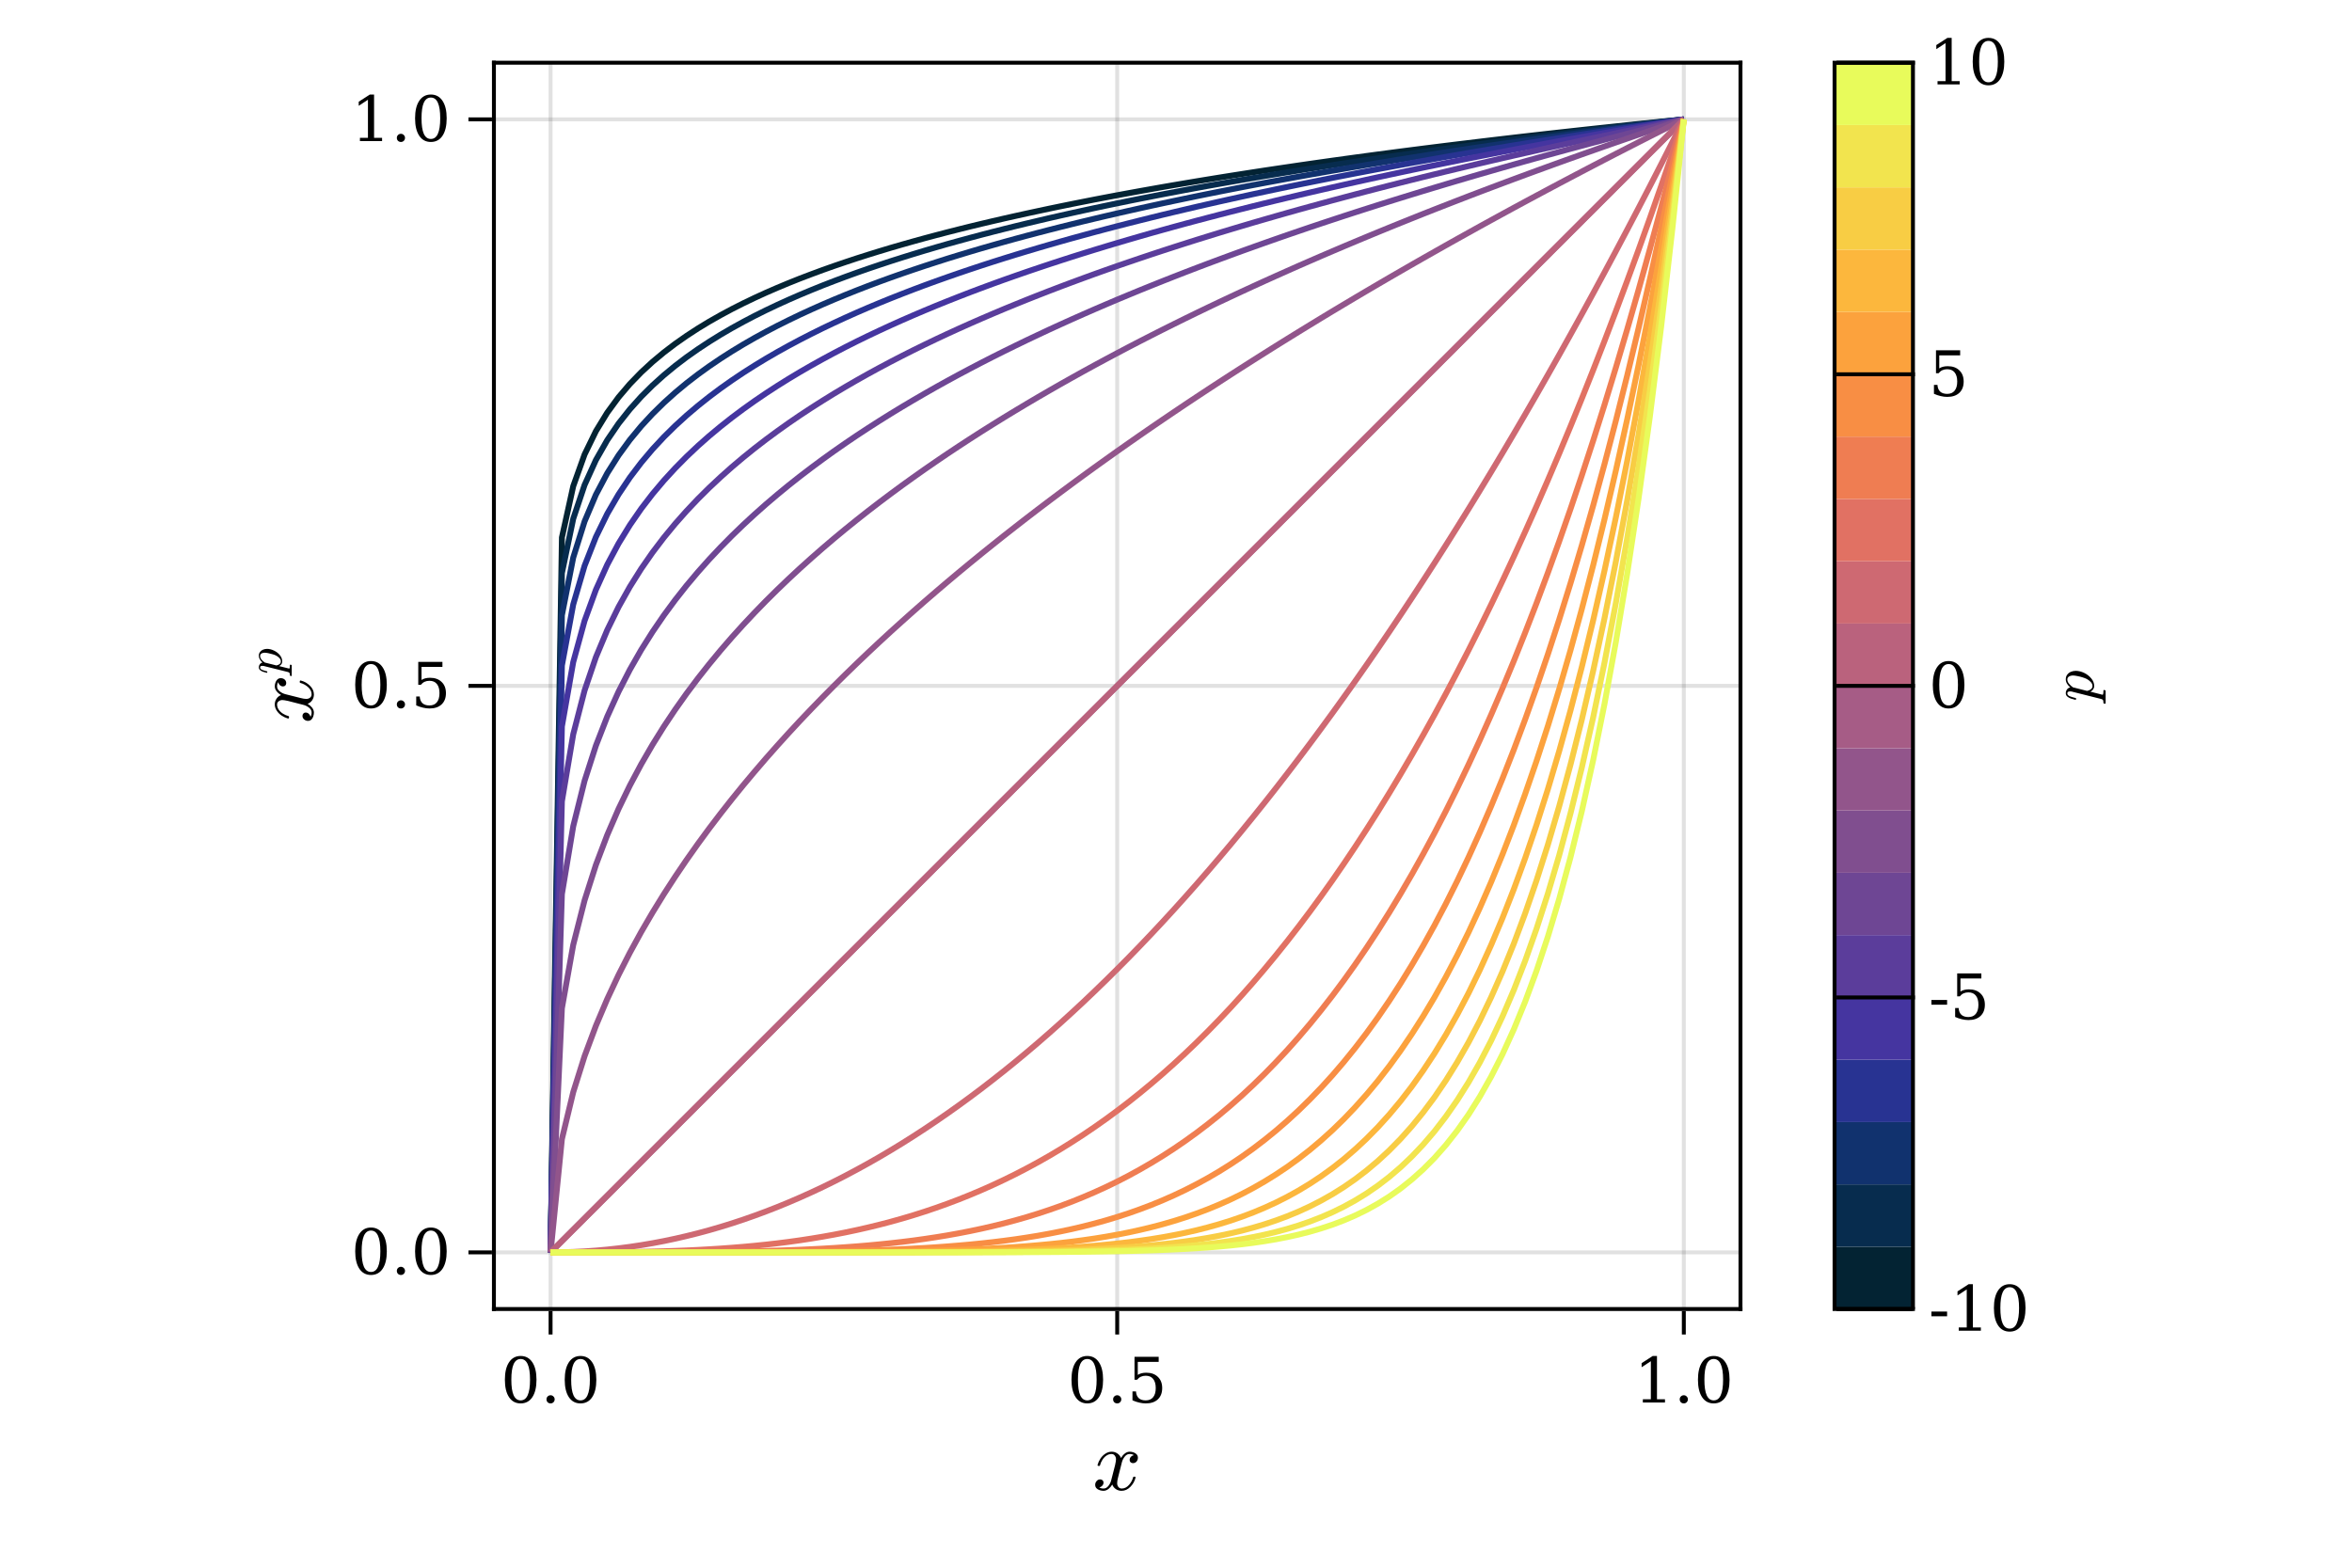 <?xml version="1.0" encoding="UTF-8"?>
<svg xmlns="http://www.w3.org/2000/svg" xmlns:xlink="http://www.w3.org/1999/xlink" width="450pt" height="300pt" viewBox="0 0 450 300" version="1.1">
<defs>
<g>
<symbol overflow="visible" id="glyph0-0-9sNZTYvp">
<path style="stroke:none;" d="M 2.062 0 L 2.062 -10.312 L 10.312 -10.312 L 10.312 0 Z M 10.047 -0.266 L 10.047 -10.047 L 2.328 -10.047 L 2.328 -0.266 Z M 10.047 -0.266 "/>
</symbol>
<symbol overflow="visible" id="glyph0-1-9sNZTYvp">
<path style="stroke:none;" d="M 1.297 -0.469 C 1.484 -0.32 1.754 -0.25 2.109 -0.25 C 2.453 -0.25 2.754 -0.41 3.016 -0.734 C 3.285 -1.066 3.469 -1.43 3.562 -1.828 L 4.312 -4.75 C 4.426 -5.281 4.484 -5.645 4.484 -5.844 C 4.484 -6.113 4.406 -6.348 4.25 -6.547 C 4.102 -6.754 3.895 -6.859 3.625 -6.859 C 3.27 -6.859 2.938 -6.75 2.625 -6.531 C 2.32 -6.32 2.066 -6.047 1.859 -5.703 C 1.648 -5.367 1.504 -5.031 1.422 -4.688 C 1.398 -4.613 1.359 -4.578 1.297 -4.578 L 1.094 -4.578 C 1 -4.578 0.953 -4.629 0.953 -4.734 L 0.953 -4.781 C 1.066 -5.188 1.25 -5.582 1.5 -5.969 C 1.758 -6.363 2.078 -6.68 2.453 -6.922 C 2.828 -7.172 3.227 -7.297 3.656 -7.297 C 4.051 -7.297 4.41 -7.188 4.734 -6.969 C 5.066 -6.75 5.301 -6.457 5.438 -6.094 C 5.625 -6.426 5.863 -6.707 6.156 -6.938 C 6.445 -7.176 6.766 -7.297 7.109 -7.297 C 7.348 -7.297 7.586 -7.254 7.828 -7.172 C 8.078 -7.086 8.281 -6.957 8.438 -6.781 C 8.594 -6.613 8.672 -6.398 8.672 -6.141 C 8.672 -5.859 8.582 -5.613 8.406 -5.406 C 8.227 -5.207 8 -5.109 7.719 -5.109 C 7.539 -5.109 7.391 -5.164 7.266 -5.281 C 7.148 -5.395 7.094 -5.539 7.094 -5.719 C 7.094 -5.945 7.172 -6.145 7.328 -6.312 C 7.492 -6.488 7.688 -6.594 7.906 -6.625 C 7.707 -6.781 7.43 -6.859 7.078 -6.859 C 6.723 -6.859 6.414 -6.691 6.156 -6.359 C 5.895 -6.035 5.711 -5.676 5.609 -5.281 L 4.875 -2.359 C 4.758 -1.922 4.703 -1.555 4.703 -1.266 C 4.703 -0.992 4.781 -0.754 4.938 -0.547 C 5.102 -0.348 5.316 -0.25 5.578 -0.25 C 6.086 -0.25 6.547 -0.473 6.953 -0.922 C 7.359 -1.379 7.629 -1.879 7.766 -2.422 C 7.785 -2.484 7.828 -2.516 7.891 -2.516 L 8.094 -2.516 C 8.133 -2.516 8.164 -2.5 8.188 -2.469 C 8.219 -2.445 8.234 -2.414 8.234 -2.375 C 8.234 -2.363 8.227 -2.348 8.219 -2.328 C 8.062 -1.672 7.734 -1.086 7.234 -0.578 C 6.734 -0.066 6.172 0.188 5.547 0.188 C 5.141 0.188 4.773 0.078 4.453 -0.141 C 4.129 -0.359 3.898 -0.648 3.766 -1.016 C 3.586 -0.703 3.348 -0.422 3.047 -0.172 C 2.742 0.066 2.422 0.188 2.078 0.188 C 1.836 0.188 1.594 0.145 1.344 0.062 C 1.094 -0.02 0.891 -0.145 0.734 -0.312 C 0.578 -0.488 0.5 -0.707 0.5 -0.969 C 0.5 -1.227 0.586 -1.461 0.766 -1.672 C 0.953 -1.891 1.18 -2 1.453 -2 C 1.629 -2 1.781 -1.941 1.906 -1.828 C 2.031 -1.723 2.094 -1.582 2.094 -1.406 C 2.094 -1.176 2.016 -0.973 1.859 -0.797 C 1.711 -0.629 1.523 -0.52 1.297 -0.469 Z M 1.297 -0.469 "/>
</symbol>
<symbol overflow="visible" id="glyph1-0-9sNZTYvp">
<path style="stroke:none;" d="M 0.594 2.125 L 0.594 -8.469 L 6.594 -8.469 L 6.594 2.125 Z M 1.266 1.453 L 5.938 1.453 L 5.938 -7.781 L 1.266 -7.781 Z M 1.266 1.453 "/>
</symbol>
<symbol overflow="visible" id="glyph1-1-9sNZTYvp">
<path style="stroke:none;" d="M 3.812 -0.406 C 4.414 -0.406 4.863 -0.734 5.156 -1.391 C 5.457 -2.047 5.609 -3.035 5.609 -4.359 C 5.609 -5.691 5.457 -6.688 5.156 -7.344 C 4.863 -8 4.414 -8.328 3.812 -8.328 C 3.219 -8.328 2.77 -8 2.469 -7.344 C 2.176 -6.688 2.031 -5.691 2.031 -4.359 C 2.031 -3.035 2.176 -2.047 2.469 -1.391 C 2.77 -0.734 3.219 -0.406 3.812 -0.406 Z M 3.812 0.172 C 2.863 0.172 2.125 -0.223 1.594 -1.016 C 1.062 -1.816 0.797 -2.93 0.797 -4.359 C 0.797 -5.797 1.062 -6.91 1.594 -7.703 C 2.125 -8.504 2.863 -8.906 3.812 -8.906 C 4.77 -8.906 5.516 -8.504 6.047 -7.703 C 6.578 -6.91 6.844 -5.797 6.844 -4.359 C 6.844 -2.93 6.578 -1.816 6.047 -1.016 C 5.516 -0.223 4.77 0.172 3.812 0.172 Z M 3.812 0.172 "/>
</symbol>
<symbol overflow="visible" id="glyph1-2-9sNZTYvp">
<path style="stroke:none;" d="M 1.125 -0.609 C 1.125 -0.828 1.195 -1.008 1.344 -1.156 C 1.5 -1.312 1.688 -1.391 1.906 -1.391 C 2.125 -1.391 2.305 -1.312 2.453 -1.156 C 2.609 -1.008 2.688 -0.828 2.688 -0.609 C 2.688 -0.391 2.609 -0.203 2.453 -0.047 C 2.305 0.098 2.125 0.172 1.906 0.172 C 1.688 0.172 1.5 0.098 1.344 -0.047 C 1.195 -0.203 1.125 -0.391 1.125 -0.609 Z M 1.125 -0.609 "/>
</symbol>
<symbol overflow="visible" id="glyph1-3-9sNZTYvp">
<path style="stroke:none;" d="M 6.031 -8.75 L 6.031 -7.781 L 2.031 -7.781 L 2.031 -5.281 C 2.227 -5.414 2.461 -5.52 2.734 -5.594 C 3.004 -5.664 3.312 -5.703 3.656 -5.703 C 4.594 -5.703 5.332 -5.438 5.875 -4.906 C 6.426 -4.383 6.703 -3.672 6.703 -2.766 C 6.703 -1.848 6.426 -1.129 5.875 -0.609 C 5.32 -0.086 4.547 0.172 3.547 0.172 C 3.148 0.172 2.738 0.117 2.312 0.016 C 1.895 -0.078 1.461 -0.223 1.016 -0.422 L 1.016 -2.125 L 1.688 -2.125 C 1.719 -1.57 1.891 -1.145 2.203 -0.844 C 2.523 -0.551 2.973 -0.406 3.547 -0.406 C 4.172 -0.406 4.645 -0.609 4.969 -1.016 C 5.301 -1.422 5.469 -2.004 5.469 -2.766 C 5.469 -3.523 5.301 -4.109 4.969 -4.516 C 4.645 -4.922 4.172 -5.125 3.547 -5.125 C 3.203 -5.125 2.895 -5.062 2.625 -4.938 C 2.352 -4.812 2.113 -4.617 1.906 -4.359 L 1.406 -4.359 L 1.406 -8.75 Z M 6.031 -8.75 "/>
</symbol>
<symbol overflow="visible" id="glyph1-4-9sNZTYvp">
<path style="stroke:none;" d="M 1.703 0 L 1.703 -0.625 L 3.234 -0.625 L 3.234 -7.906 L 1.469 -6.75 L 1.469 -7.531 L 3.594 -8.906 L 4.406 -8.906 L 4.406 -0.625 L 5.938 -0.625 L 5.938 0 Z M 1.703 0 "/>
</symbol>
<symbol overflow="visible" id="glyph2-0-9sNZTYvp">
<path style="stroke:none;" d="M 0.594 2.125 L 0.594 -8.469 L 6.594 -8.469 L 6.594 2.125 Z M 1.266 1.453 L 5.938 1.453 L 5.938 -7.781 L 1.266 -7.781 Z M 1.266 1.453 "/>
</symbol>
<symbol overflow="visible" id="glyph2-1-9sNZTYvp">
<path style="stroke:none;" d="M 3.812 -0.406 C 4.414 -0.406 4.863 -0.734 5.156 -1.391 C 5.457 -2.047 5.609 -3.035 5.609 -4.359 C 5.609 -5.691 5.457 -6.688 5.156 -7.344 C 4.863 -8 4.414 -8.328 3.812 -8.328 C 3.219 -8.328 2.77 -8 2.469 -7.344 C 2.176 -6.688 2.031 -5.691 2.031 -4.359 C 2.031 -3.035 2.176 -2.047 2.469 -1.391 C 2.77 -0.734 3.219 -0.406 3.812 -0.406 Z M 3.812 0.172 C 2.863 0.172 2.125 -0.223 1.594 -1.016 C 1.062 -1.816 0.797 -2.93 0.797 -4.359 C 0.797 -5.797 1.062 -6.91 1.594 -7.703 C 2.125 -8.504 2.863 -8.906 3.812 -8.906 C 4.77 -8.906 5.516 -8.504 6.047 -7.703 C 6.578 -6.91 6.844 -5.797 6.844 -4.359 C 6.844 -2.93 6.578 -1.816 6.047 -1.016 C 5.516 -0.223 4.77 0.172 3.812 0.172 Z M 3.812 0.172 "/>
</symbol>
<symbol overflow="visible" id="glyph2-2-9sNZTYvp">
<path style="stroke:none;" d="M 1.703 0 L 1.703 -0.625 L 3.234 -0.625 L 3.234 -7.906 L 1.469 -6.75 L 1.469 -7.531 L 3.594 -8.906 L 4.406 -8.906 L 4.406 -0.625 L 5.938 -0.625 L 5.938 0 Z M 1.703 0 "/>
</symbol>
<symbol overflow="visible" id="glyph2-3-9sNZTYvp">
<path style="stroke:none;" d="M 0.531 -3.672 L 3.531 -3.672 L 3.531 -2.766 L 0.531 -2.766 Z M 0.531 -3.672 "/>
</symbol>
<symbol overflow="visible" id="glyph3-0-9sNZTYvp">
<path style="stroke:none;" d="M 0.594 2.125 L 0.594 -8.469 L 6.594 -8.469 L 6.594 2.125 Z M 1.266 1.453 L 5.938 1.453 L 5.938 -7.781 L 1.266 -7.781 Z M 1.266 1.453 "/>
</symbol>
<symbol overflow="visible" id="glyph3-1-9sNZTYvp">
<path style="stroke:none;" d="M 1.125 -0.609 C 1.125 -0.828 1.195 -1.008 1.344 -1.156 C 1.5 -1.312 1.688 -1.391 1.906 -1.391 C 2.125 -1.391 2.305 -1.312 2.453 -1.156 C 2.609 -1.008 2.688 -0.828 2.688 -0.609 C 2.688 -0.391 2.609 -0.203 2.453 -0.047 C 2.305 0.098 2.125 0.172 1.906 0.172 C 1.688 0.172 1.5 0.098 1.344 -0.047 C 1.195 -0.203 1.125 -0.391 1.125 -0.609 Z M 1.125 -0.609 "/>
</symbol>
<symbol overflow="visible" id="glyph3-2-9sNZTYvp">
<path style="stroke:none;" d="M 3.812 -0.406 C 4.414 -0.406 4.863 -0.734 5.156 -1.391 C 5.457 -2.047 5.609 -3.035 5.609 -4.359 C 5.609 -5.691 5.457 -6.688 5.156 -7.344 C 4.863 -8 4.414 -8.328 3.812 -8.328 C 3.219 -8.328 2.77 -8 2.469 -7.344 C 2.176 -6.688 2.031 -5.691 2.031 -4.359 C 2.031 -3.035 2.176 -2.047 2.469 -1.391 C 2.77 -0.734 3.219 -0.406 3.812 -0.406 Z M 3.812 0.172 C 2.863 0.172 2.125 -0.223 1.594 -1.016 C 1.062 -1.816 0.797 -2.93 0.797 -4.359 C 0.797 -5.797 1.062 -6.91 1.594 -7.703 C 2.125 -8.504 2.863 -8.906 3.812 -8.906 C 4.77 -8.906 5.516 -8.504 6.047 -7.703 C 6.578 -6.91 6.844 -5.797 6.844 -4.359 C 6.844 -2.93 6.578 -1.816 6.047 -1.016 C 5.516 -0.223 4.77 0.172 3.812 0.172 Z M 3.812 0.172 "/>
</symbol>
<symbol overflow="visible" id="glyph4-0-9sNZTYvp">
<path style="stroke:none;" d="M 0 -2.062 L -10.312 -2.062 L -10.312 -10.312 L 0 -10.312 Z M -0.266 -10.047 L -10.047 -10.047 L -10.047 -2.328 L -0.266 -2.328 Z M -0.266 -10.047 "/>
</symbol>
<symbol overflow="visible" id="glyph4-1-9sNZTYvp">
<path style="stroke:none;" d="M -0.469 -1.297 C -0.32 -1.484 -0.25 -1.754 -0.25 -2.109 C -0.25 -2.453 -0.41 -2.754 -0.734 -3.016 C -1.066 -3.285 -1.43 -3.469 -1.828 -3.562 L -4.75 -4.312 C -5.281 -4.426 -5.645 -4.484 -5.844 -4.484 C -6.113 -4.484 -6.348 -4.406 -6.547 -4.25 C -6.754 -4.102 -6.859 -3.895 -6.859 -3.625 C -6.859 -3.27 -6.75 -2.938 -6.531 -2.625 C -6.32 -2.32 -6.047 -2.066 -5.703 -1.859 C -5.367 -1.648 -5.031 -1.504 -4.688 -1.422 C -4.613 -1.398 -4.578 -1.359 -4.578 -1.297 L -4.578 -1.094 C -4.578 -1 -4.629 -0.953 -4.734 -0.953 L -4.781 -0.953 C -5.188 -1.066 -5.582 -1.25 -5.969 -1.5 C -6.363 -1.758 -6.68 -2.078 -6.922 -2.453 C -7.172 -2.828 -7.297 -3.227 -7.297 -3.656 C -7.297 -4.051 -7.188 -4.41 -6.969 -4.734 C -6.75 -5.066 -6.457 -5.301 -6.094 -5.438 C -6.426 -5.625 -6.707 -5.863 -6.938 -6.156 C -7.176 -6.445 -7.297 -6.766 -7.297 -7.109 C -7.297 -7.348 -7.254 -7.586 -7.172 -7.828 C -7.086 -8.078 -6.957 -8.281 -6.781 -8.438 C -6.613 -8.594 -6.398 -8.672 -6.141 -8.672 C -5.859 -8.672 -5.613 -8.582 -5.406 -8.406 C -5.207 -8.227 -5.109 -8 -5.109 -7.719 C -5.109 -7.539 -5.164 -7.391 -5.281 -7.266 C -5.395 -7.148 -5.539 -7.094 -5.719 -7.094 C -5.945 -7.094 -6.145 -7.172 -6.312 -7.328 C -6.488 -7.492 -6.594 -7.688 -6.625 -7.906 C -6.781 -7.707 -6.859 -7.43 -6.859 -7.078 C -6.859 -6.723 -6.691 -6.414 -6.359 -6.156 C -6.035 -5.895 -5.676 -5.711 -5.281 -5.609 L -2.359 -4.875 C -1.922 -4.758 -1.555 -4.703 -1.266 -4.703 C -0.992 -4.703 -0.754 -4.781 -0.547 -4.938 C -0.348 -5.102 -0.25 -5.316 -0.25 -5.578 C -0.25 -6.086 -0.473 -6.547 -0.922 -6.953 C -1.379 -7.359 -1.879 -7.629 -2.422 -7.766 C -2.484 -7.785 -2.516 -7.828 -2.516 -7.891 L -2.516 -8.094 C -2.516 -8.133 -2.5 -8.164 -2.469 -8.188 C -2.445 -8.219 -2.414 -8.234 -2.375 -8.234 C -2.363 -8.234 -2.348 -8.227 -2.328 -8.219 C -1.672 -8.062 -1.086 -7.734 -0.578 -7.234 C -0.066 -6.734 0.188 -6.172 0.188 -5.547 C 0.188 -5.141 0.078 -4.773 -0.141 -4.453 C -0.359 -4.129 -0.648 -3.898 -1.016 -3.766 C -0.703 -3.586 -0.422 -3.348 -0.172 -3.047 C 0.066 -2.742 0.188 -2.422 0.188 -2.078 C 0.188 -1.836 0.145 -1.594 0.062 -1.344 C -0.02 -1.094 -0.145 -0.891 -0.312 -0.734 C -0.488 -0.578 -0.707 -0.5 -0.969 -0.5 C -1.227 -0.5 -1.461 -0.586 -1.672 -0.766 C -1.891 -0.953 -2 -1.18 -2 -1.453 C -2 -1.629 -1.941 -1.781 -1.828 -1.906 C -1.723 -2.031 -1.582 -2.094 -1.406 -2.094 C -1.176 -2.094 -0.973 -2.016 -0.797 -1.859 C -0.629 -1.711 -0.52 -1.523 -0.469 -1.297 Z M -0.469 -1.297 "/>
</symbol>
<symbol overflow="visible" id="glyph5-0-9sNZTYvp">
<path style="stroke:none;" d="M 0 -1.234 L -6.188 -1.234 L -6.188 -6.188 L 0 -6.188 Z M -0.156 -6.031 L -6.031 -6.031 L -6.031 -1.391 L -0.156 -1.391 Z M -0.156 -6.031 "/>
</symbol>
<symbol overflow="visible" id="glyph5-1-9sNZTYvp">
<path style="stroke:none;" d="M 1.922 0.25 C 1.922 0.312 1.879 0.344 1.797 0.344 C 1.648 0.32 1.578 0.273 1.578 0.203 C 1.578 -0.004 1.555 -0.145 1.516 -0.219 C 1.484 -0.301 1.391 -0.367 1.234 -0.422 L -3.219 -1.531 C -3.344 -1.582 -3.504 -1.609 -3.703 -1.609 C -3.984 -1.609 -4.125 -1.508 -4.125 -1.312 C -4.125 -1.102 -4 -0.945 -3.75 -0.844 C -3.5 -0.75 -3.188 -0.656 -2.812 -0.562 C -2.77 -0.562 -2.75 -0.535 -2.75 -0.484 L -2.75 -0.375 C -2.75 -0.352 -2.758 -0.332 -2.781 -0.312 C -2.812 -0.289 -2.836 -0.281 -2.859 -0.281 C -3.141 -0.352 -3.379 -0.422 -3.578 -0.484 C -3.785 -0.555 -3.969 -0.66 -4.125 -0.797 C -4.289 -0.941 -4.375 -1.117 -4.375 -1.328 C -4.375 -1.547 -4.312 -1.738 -4.188 -1.906 C -4.062 -2.082 -3.891 -2.195 -3.672 -2.25 C -3.879 -2.426 -4.047 -2.625 -4.172 -2.844 C -4.305 -3.062 -4.375 -3.289 -4.375 -3.531 C -4.375 -3.801 -4.301 -4.039 -4.156 -4.25 C -4.008 -4.457 -3.816 -4.609 -3.578 -4.703 C -3.336 -4.805 -3.078 -4.859 -2.797 -4.859 C -2.367 -4.859 -1.926 -4.75 -1.469 -4.531 C -1.02 -4.32 -0.645 -4.031 -0.344 -3.656 C -0.039 -3.281 0.109 -2.879 0.109 -2.453 C 0.109 -2.266 0.055 -2.094 -0.047 -1.938 C -0.16 -1.781 -0.305 -1.656 -0.484 -1.562 L 1.281 -1.125 C 1.375 -1.102 1.43 -1.094 1.453 -1.094 C 1.535 -1.094 1.578 -1.305 1.578 -1.734 C 1.578 -1.805 1.617 -1.844 1.703 -1.844 C 1.785 -1.82 1.844 -1.801 1.875 -1.781 C 1.906 -1.77 1.922 -1.734 1.922 -1.672 Z M -0.156 -2.469 C -0.156 -2.695 -0.25 -2.91 -0.438 -3.109 C -0.625 -3.305 -0.832 -3.461 -1.062 -3.578 C -1.238 -3.672 -1.457 -3.754 -1.719 -3.828 C -1.977 -3.91 -2.25 -3.977 -2.531 -4.031 C -2.82 -4.094 -3.055 -4.125 -3.234 -4.125 C -3.379 -4.125 -3.52 -4.102 -3.656 -4.062 C -3.789 -4.031 -3.898 -3.969 -3.984 -3.875 C -4.078 -3.781 -4.125 -3.656 -4.125 -3.5 C -4.125 -3.258 -4.035 -3.031 -3.859 -2.812 C -3.691 -2.602 -3.477 -2.41 -3.219 -2.234 L -3.188 -2.234 L -1 -1.688 C -0.758 -1.738 -0.555 -1.828 -0.391 -1.953 C -0.234 -2.078 -0.156 -2.25 -0.156 -2.469 Z M -0.156 -2.469 "/>
</symbol>
<symbol overflow="visible" id="glyph6-0-9sNZTYvp">
<path style="stroke:none;" d="M 0.594 2.125 L 0.594 -8.469 L 6.594 -8.469 L 6.594 2.125 Z M 1.266 1.453 L 5.938 1.453 L 5.938 -7.781 L 1.266 -7.781 Z M 1.266 1.453 "/>
</symbol>
<symbol overflow="visible" id="glyph6-1-9sNZTYvp">
<path style="stroke:none;" d="M 1.125 -0.609 C 1.125 -0.828 1.195 -1.008 1.344 -1.156 C 1.5 -1.312 1.688 -1.391 1.906 -1.391 C 2.125 -1.391 2.305 -1.312 2.453 -1.156 C 2.609 -1.008 2.688 -0.828 2.688 -0.609 C 2.688 -0.391 2.609 -0.203 2.453 -0.047 C 2.305 0.098 2.125 0.172 1.906 0.172 C 1.688 0.172 1.5 0.098 1.344 -0.047 C 1.195 -0.203 1.125 -0.391 1.125 -0.609 Z M 1.125 -0.609 "/>
</symbol>
<symbol overflow="visible" id="glyph7-0-9sNZTYvp">
<path style="stroke:none;" d="M 0.594 2.125 L 0.594 -8.469 L 6.594 -8.469 L 6.594 2.125 Z M 1.266 1.453 L 5.938 1.453 L 5.938 -7.781 L 1.266 -7.781 Z M 1.266 1.453 "/>
</symbol>
<symbol overflow="visible" id="glyph7-1-9sNZTYvp">
<path style="stroke:none;" d="M 1.703 0 L 1.703 -0.625 L 3.234 -0.625 L 3.234 -7.906 L 1.469 -6.75 L 1.469 -7.531 L 3.594 -8.906 L 4.406 -8.906 L 4.406 -0.625 L 5.938 -0.625 L 5.938 0 Z M 1.703 0 "/>
</symbol>
<symbol overflow="visible" id="glyph7-2-9sNZTYvp">
<path style="stroke:none;" d="M 3.812 -0.406 C 4.414 -0.406 4.863 -0.734 5.156 -1.391 C 5.457 -2.047 5.609 -3.035 5.609 -4.359 C 5.609 -5.691 5.457 -6.688 5.156 -7.344 C 4.863 -8 4.414 -8.328 3.812 -8.328 C 3.219 -8.328 2.77 -8 2.469 -7.344 C 2.176 -6.688 2.031 -5.691 2.031 -4.359 C 2.031 -3.035 2.176 -2.047 2.469 -1.391 C 2.77 -0.734 3.219 -0.406 3.812 -0.406 Z M 3.812 0.172 C 2.863 0.172 2.125 -0.223 1.594 -1.016 C 1.062 -1.816 0.797 -2.93 0.797 -4.359 C 0.797 -5.797 1.062 -6.91 1.594 -7.703 C 2.125 -8.504 2.863 -8.906 3.812 -8.906 C 4.77 -8.906 5.516 -8.504 6.047 -7.703 C 6.578 -6.91 6.844 -5.797 6.844 -4.359 C 6.844 -2.93 6.578 -1.816 6.047 -1.016 C 5.516 -0.223 4.77 0.172 3.812 0.172 Z M 3.812 0.172 "/>
</symbol>
<symbol overflow="visible" id="glyph8-0-9sNZTYvp">
<path style="stroke:none;" d="M 0.594 2.125 L 0.594 -8.469 L 6.594 -8.469 L 6.594 2.125 Z M 1.266 1.453 L 5.938 1.453 L 5.938 -7.781 L 1.266 -7.781 Z M 1.266 1.453 "/>
</symbol>
<symbol overflow="visible" id="glyph8-1-9sNZTYvp">
<path style="stroke:none;" d="M 1.125 -0.609 C 1.125 -0.828 1.195 -1.008 1.344 -1.156 C 1.5 -1.312 1.688 -1.391 1.906 -1.391 C 2.125 -1.391 2.305 -1.312 2.453 -1.156 C 2.609 -1.008 2.688 -0.828 2.688 -0.609 C 2.688 -0.391 2.609 -0.203 2.453 -0.047 C 2.305 0.098 2.125 0.172 1.906 0.172 C 1.688 0.172 1.5 0.098 1.344 -0.047 C 1.195 -0.203 1.125 -0.391 1.125 -0.609 Z M 1.125 -0.609 "/>
</symbol>
<symbol overflow="visible" id="glyph9-0-9sNZTYvp">
<path style="stroke:none;" d="M 0 -1.5 L -7.5 -1.5 L -7.5 -7.5 L 0 -7.5 Z M -0.188 -7.312 L -7.312 -7.312 L -7.312 -1.688 L -0.188 -1.688 Z M -0.188 -7.312 "/>
</symbol>
<symbol overflow="visible" id="glyph9-1-9sNZTYvp">
<path style="stroke:none;" d="M 2.328 0.297 C 2.328 0.367 2.273 0.406 2.172 0.406 C 1.992 0.383 1.906 0.332 1.906 0.25 C 1.906 0 1.883 -0.172 1.844 -0.266 C 1.801 -0.367 1.688 -0.445 1.5 -0.5 L -3.906 -1.859 C -4.051 -1.922 -4.242 -1.953 -4.484 -1.953 C -4.828 -1.953 -5 -1.832 -5 -1.594 C -5 -1.344 -4.848 -1.156 -4.547 -1.031 C -4.242 -0.914 -3.863 -0.801 -3.406 -0.688 C -3.352 -0.688 -3.328 -0.656 -3.328 -0.594 L -3.328 -0.453 C -3.328 -0.43 -3.344 -0.406 -3.375 -0.375 C -3.406 -0.352 -3.43 -0.344 -3.453 -0.344 C -3.805 -0.426 -4.102 -0.508 -4.344 -0.594 C -4.582 -0.676 -4.801 -0.801 -5 -0.969 C -5.195 -1.133 -5.297 -1.348 -5.297 -1.609 C -5.297 -1.879 -5.219 -2.117 -5.062 -2.328 C -4.914 -2.535 -4.707 -2.664 -4.438 -2.719 C -4.695 -2.938 -4.906 -3.176 -5.062 -3.438 C -5.219 -3.707 -5.297 -3.984 -5.297 -4.266 C -5.297 -4.609 -5.207 -4.898 -5.031 -5.141 C -4.852 -5.391 -4.617 -5.578 -4.328 -5.703 C -4.035 -5.828 -3.723 -5.891 -3.391 -5.891 C -2.867 -5.891 -2.332 -5.758 -1.781 -5.5 C -1.238 -5.238 -0.781 -4.879 -0.406 -4.422 C -0.039 -3.973 0.141 -3.492 0.141 -2.984 C 0.141 -2.742 0.07 -2.531 -0.062 -2.344 C -0.195 -2.156 -0.375 -2.008 -0.594 -1.906 L 1.547 -1.359 C 1.66 -1.336 1.727 -1.32 1.75 -1.312 C 1.852 -1.312 1.906 -1.578 1.906 -2.109 C 1.906 -2.191 1.957 -2.234 2.062 -2.234 C 2.164 -2.203 2.234 -2.176 2.266 -2.156 C 2.305 -2.145 2.328 -2.102 2.328 -2.031 Z M -0.188 -2.984 C -0.188 -3.266 -0.301 -3.523 -0.531 -3.766 C -0.758 -4.004 -1.016 -4.195 -1.297 -4.344 C -1.516 -4.445 -1.773 -4.547 -2.078 -4.641 C -2.391 -4.742 -2.723 -4.828 -3.078 -4.891 C -3.43 -4.961 -3.711 -5 -3.922 -5 C -4.098 -5 -4.266 -4.973 -4.422 -4.922 C -4.586 -4.879 -4.723 -4.801 -4.828 -4.688 C -4.941 -4.582 -5 -4.438 -5 -4.25 C -5 -3.957 -4.891 -3.68 -4.672 -3.422 C -4.461 -3.16 -4.207 -2.926 -3.906 -2.719 L -3.859 -2.719 L -1.219 -2.047 C -0.926 -2.109 -0.68 -2.219 -0.484 -2.375 C -0.285 -2.531 -0.188 -2.734 -0.188 -2.984 Z M -0.188 -2.984 "/>
</symbol>
<symbol overflow="visible" id="glyph10-0-9sNZTYvp">
<path style="stroke:none;" d="M 0.594 2.125 L 0.594 -8.469 L 6.594 -8.469 L 6.594 2.125 Z M 1.266 1.453 L 5.938 1.453 L 5.938 -7.781 L 1.266 -7.781 Z M 1.266 1.453 "/>
</symbol>
<symbol overflow="visible" id="glyph10-1-9sNZTYvp">
<path style="stroke:none;" d="M 6.031 -8.75 L 6.031 -7.781 L 2.031 -7.781 L 2.031 -5.281 C 2.227 -5.414 2.461 -5.52 2.734 -5.594 C 3.004 -5.664 3.312 -5.703 3.656 -5.703 C 4.594 -5.703 5.332 -5.438 5.875 -4.906 C 6.426 -4.383 6.703 -3.672 6.703 -2.766 C 6.703 -1.848 6.426 -1.129 5.875 -0.609 C 5.32 -0.086 4.547 0.172 3.547 0.172 C 3.148 0.172 2.738 0.117 2.312 0.016 C 1.895 -0.078 1.461 -0.223 1.016 -0.422 L 1.016 -2.125 L 1.688 -2.125 C 1.719 -1.57 1.891 -1.145 2.203 -0.844 C 2.523 -0.551 2.973 -0.406 3.547 -0.406 C 4.172 -0.406 4.645 -0.609 4.969 -1.016 C 5.301 -1.422 5.469 -2.004 5.469 -2.766 C 5.469 -3.523 5.301 -4.109 4.969 -4.516 C 4.645 -4.922 4.172 -5.125 3.547 -5.125 C 3.203 -5.125 2.895 -5.062 2.625 -4.938 C 2.352 -4.812 2.113 -4.617 1.906 -4.359 L 1.406 -4.359 L 1.406 -8.75 Z M 6.031 -8.75 "/>
</symbol>
<symbol overflow="visible" id="glyph11-0-9sNZTYvp">
<path style="stroke:none;" d="M 0.594 2.125 L 0.594 -8.469 L 6.594 -8.469 L 6.594 2.125 Z M 1.266 1.453 L 5.938 1.453 L 5.938 -7.781 L 1.266 -7.781 Z M 1.266 1.453 "/>
</symbol>
<symbol overflow="visible" id="glyph11-1-9sNZTYvp">
<path style="stroke:none;" d="M 1.703 0 L 1.703 -0.625 L 3.234 -0.625 L 3.234 -7.906 L 1.469 -6.75 L 1.469 -7.531 L 3.594 -8.906 L 4.406 -8.906 L 4.406 -0.625 L 5.938 -0.625 L 5.938 0 Z M 1.703 0 "/>
</symbol>
<symbol overflow="visible" id="glyph12-0-9sNZTYvp">
<path style="stroke:none;" d="M 0.594 2.125 L 0.594 -8.469 L 6.594 -8.469 L 6.594 2.125 Z M 1.266 1.453 L 5.938 1.453 L 5.938 -7.781 L 1.266 -7.781 Z M 1.266 1.453 "/>
</symbol>
<symbol overflow="visible" id="glyph12-1-9sNZTYvp">
<path style="stroke:none;" d="M 3.812 -0.406 C 4.414 -0.406 4.863 -0.734 5.156 -1.391 C 5.457 -2.047 5.609 -3.035 5.609 -4.359 C 5.609 -5.691 5.457 -6.688 5.156 -7.344 C 4.863 -8 4.414 -8.328 3.812 -8.328 C 3.219 -8.328 2.77 -8 2.469 -7.344 C 2.176 -6.688 2.031 -5.691 2.031 -4.359 C 2.031 -3.035 2.176 -2.047 2.469 -1.391 C 2.77 -0.734 3.219 -0.406 3.812 -0.406 Z M 3.812 0.172 C 2.863 0.172 2.125 -0.223 1.594 -1.016 C 1.062 -1.816 0.797 -2.93 0.797 -4.359 C 0.797 -5.797 1.062 -6.91 1.594 -7.703 C 2.125 -8.504 2.863 -8.906 3.812 -8.906 C 4.77 -8.906 5.516 -8.504 6.047 -7.703 C 6.578 -6.91 6.844 -5.797 6.844 -4.359 C 6.844 -2.93 6.578 -1.816 6.047 -1.016 C 5.516 -0.223 4.77 0.172 3.812 0.172 Z M 3.812 0.172 "/>
</symbol>
</g>
</defs>
<g id="surface1-9sNZTYvp">
<rect x="0" y="0" width="450" height="300" style="fill:rgb(100%,100%,100%);fill-opacity:1;stroke:none;"/>
<path style=" stroke:none;fill-rule:nonzero;fill:rgb(100%,100%,100%);fill-opacity:1;" d="M 94.5 250.5 L 333 250.5 L 333 12 L 94.5 12 Z M 94.5 250.5 "/>
<path style="fill:none;stroke-width:1;stroke-linecap:butt;stroke-linejoin:miter;stroke:rgb(0%,0%,0%);stroke-opacity:0.12;stroke-miterlimit:2;" d="M 140.453 334 L 140.453 16 " transform="matrix(0.75,0,0,0.75,0,0)"/>
<path style="fill:none;stroke-width:1;stroke-linecap:butt;stroke-linejoin:miter;stroke:rgb(0%,0%,0%);stroke-opacity:0.12;stroke-miterlimit:2;" d="M 285 334 L 285 16 " transform="matrix(0.75,0,0,0.75,0,0)"/>
<path style="fill:none;stroke-width:1;stroke-linecap:butt;stroke-linejoin:miter;stroke:rgb(0%,0%,0%);stroke-opacity:0.12;stroke-miterlimit:2;" d="M 429.547 334 L 429.547 16 " transform="matrix(0.75,0,0,0.75,0,0)"/>
<path style="fill:none;stroke-width:1;stroke-linecap:butt;stroke-linejoin:miter;stroke:rgb(0%,0%,0%);stroke-opacity:0.12;stroke-miterlimit:2;" d="M 126 319.547 L 444 319.547 " transform="matrix(0.75,0,0,0.75,0,0)"/>
<path style="fill:none;stroke-width:1;stroke-linecap:butt;stroke-linejoin:miter;stroke:rgb(0%,0%,0%);stroke-opacity:0.12;stroke-miterlimit:2;" d="M 126 175 L 444 175 " transform="matrix(0.75,0,0,0.75,0,0)"/>
<path style="fill:none;stroke-width:1;stroke-linecap:butt;stroke-linejoin:miter;stroke:rgb(0%,0%,0%);stroke-opacity:0.12;stroke-miterlimit:2;" d="M 126 30.453 L 444 30.453 " transform="matrix(0.75,0,0,0.75,0,0)"/>
<g style="fill:rgb(0%,0%,0%);fill-opacity:1;">
  <use xlink:href="#glyph0-1-9sNZTYvp" x="209.039" y="285.102"/>
</g>
<g style="fill:rgb(0%,0%,0%);fill-opacity:1;">
  <use xlink:href="#glyph1-1-9sNZTYvp" x="95.801" y="268.391"/>
</g>
<g style="fill:rgb(0%,0%,0%);fill-opacity:1;">
  <use xlink:href="#glyph1-2-9sNZTYvp" x="103.434" y="268.391"/>
</g>
<g style="fill:rgb(0%,0%,0%);fill-opacity:1;">
  <use xlink:href="#glyph2-1-9sNZTYvp" x="107.25" y="268.391"/>
</g>
<g style="fill:rgb(0%,0%,0%);fill-opacity:1;">
  <use xlink:href="#glyph1-1-9sNZTYvp" x="204.207" y="268.391"/>
</g>
<g style="fill:rgb(0%,0%,0%);fill-opacity:1;">
  <use xlink:href="#glyph1-2-9sNZTYvp" x="211.844" y="268.391"/>
</g>
<g style="fill:rgb(0%,0%,0%);fill-opacity:1;">
  <use xlink:href="#glyph1-3-9sNZTYvp" x="215.656" y="268.391"/>
</g>
<g style="fill:rgb(0%,0%,0%);fill-opacity:1;">
  <use xlink:href="#glyph2-2-9sNZTYvp" x="312.617" y="268.391"/>
</g>
<g style="fill:rgb(0%,0%,0%);fill-opacity:1;">
  <use xlink:href="#glyph3-1-9sNZTYvp" x="320.25" y="268.391"/>
</g>
<g style="fill:rgb(0%,0%,0%);fill-opacity:1;">
  <use xlink:href="#glyph1-1-9sNZTYvp" x="324.066" y="268.391"/>
</g>
<g style="fill:rgb(0%,0%,0%);fill-opacity:1;">
  <use xlink:href="#glyph4-1-9sNZTYvp" x="59.871" y="138.449"/>
</g>
<g style="fill:rgb(0%,0%,0%);fill-opacity:1;">
  <use xlink:href="#glyph5-1-9sNZTYvp" x="53.891" y="129.031"/>
</g>
<g style="fill:rgb(0%,0%,0%);fill-opacity:1;">
  <use xlink:href="#glyph1-1-9sNZTYvp" x="67.164" y="243.812"/>
</g>
<g style="fill:rgb(0%,0%,0%);fill-opacity:1;">
  <use xlink:href="#glyph6-1-9sNZTYvp" x="74.801" y="243.812"/>
</g>
<g style="fill:rgb(0%,0%,0%);fill-opacity:1;">
  <use xlink:href="#glyph1-1-9sNZTYvp" x="78.617" y="243.812"/>
</g>
<g style="fill:rgb(0%,0%,0%);fill-opacity:1;">
  <use xlink:href="#glyph1-1-9sNZTYvp" x="67.164" y="135.406"/>
</g>
<g style="fill:rgb(0%,0%,0%);fill-opacity:1;">
  <use xlink:href="#glyph6-1-9sNZTYvp" x="74.801" y="135.406"/>
</g>
<g style="fill:rgb(0%,0%,0%);fill-opacity:1;">
  <use xlink:href="#glyph1-3-9sNZTYvp" x="78.617" y="135.406"/>
</g>
<g style="fill:rgb(0%,0%,0%);fill-opacity:1;">
  <use xlink:href="#glyph7-1-9sNZTYvp" x="67.164" y="26.996"/>
</g>
<g style="fill:rgb(0%,0%,0%);fill-opacity:1;">
  <use xlink:href="#glyph8-1-9sNZTYvp" x="74.801" y="26.996"/>
</g>
<g style="fill:rgb(0%,0%,0%);fill-opacity:1;">
  <use xlink:href="#glyph7-2-9sNZTYvp" x="78.617" y="26.996"/>
</g>
<path style="fill:none;stroke-width:1.5;stroke-linecap:butt;stroke-linejoin:miter;stroke:rgb(1.556%,13.824%,20.181%);stroke-opacity:1;stroke-miterlimit:2;" d="M 140.453 319.547 L 143.344 137.141 L 146.234 124.052 L 149.125 115.958 L 152.016 110.021 L 154.911 105.292 L 157.802 101.349 L 160.693 97.958 L 163.583 94.979 L 166.474 92.318 L 169.365 89.911 L 172.255 87.714 L 175.146 85.688 L 178.036 83.807 L 180.927 82.052 L 183.818 80.411 L 186.708 78.859 L 189.599 77.396 L 192.49 76.01 L 195.38 74.688 L 198.271 73.432 L 201.161 72.229 L 204.052 71.073 L 206.948 69.969 L 209.839 68.901 L 212.729 67.875 L 215.62 66.891 L 218.51 65.932 L 221.401 65.01 L 224.292 64.115 L 227.182 63.245 L 230.073 62.406 L 232.964 61.589 L 235.854 60.792 L 238.745 60.021 L 241.635 59.266 L 244.526 58.531 L 247.417 57.812 L 250.307 57.115 L 253.198 56.432 L 256.089 55.766 L 258.984 55.115 L 261.875 54.474 L 264.766 53.854 L 267.656 53.24 L 270.547 52.641 L 273.438 52.052 L 276.328 51.479 L 279.219 50.911 L 282.109 50.359 L 285 49.812 L 287.891 49.281 L 290.781 48.755 L 293.672 48.24 L 296.562 47.729 L 299.453 47.229 L 302.344 46.74 L 305.234 46.255 L 308.125 45.781 L 311.016 45.312 L 313.911 44.849 L 316.802 44.396 L 319.693 43.948 L 322.583 43.505 L 325.474 43.073 L 331.255 42.219 L 334.146 41.802 L 337.036 41.391 L 339.927 40.984 L 342.818 40.583 L 345.708 40.188 L 348.599 39.797 L 351.49 39.411 L 357.271 38.651 L 363.052 37.911 L 365.948 37.547 L 368.839 37.188 L 371.729 36.833 L 377.51 36.135 L 380.401 35.792 L 386.182 35.115 L 389.073 34.781 L 394.854 34.125 L 397.745 33.802 L 403.526 33.167 L 406.417 32.854 L 415.089 31.932 L 417.984 31.63 L 423.766 31.036 L 429.547 30.453 " transform="matrix(0.75,0,0,0.75,0,0)"/>
<path style="fill:none;stroke-width:1.5;stroke-linecap:butt;stroke-linejoin:miter;stroke:rgb(2.77%,17.287%,30.685%);stroke-opacity:1;stroke-miterlimit:2;" d="M 140.453 319.547 L 143.344 146.24 L 146.234 132.365 L 149.125 123.74 L 152.016 117.38 L 154.911 112.302 L 157.802 108.062 L 160.693 104.411 L 163.583 101.193 L 166.474 98.318 L 169.365 95.714 L 172.255 93.328 L 175.146 91.13 L 178.036 89.094 L 180.927 87.188 L 183.818 85.396 L 186.708 83.714 L 189.599 82.12 L 192.49 80.604 L 195.38 79.167 L 198.271 77.792 L 201.161 76.479 L 204.052 75.219 L 206.948 74.01 L 209.839 72.844 L 212.729 71.724 L 215.62 70.641 L 218.51 69.594 L 221.401 68.583 L 224.292 67.604 L 227.182 66.651 L 230.073 65.729 L 232.964 64.833 L 235.854 63.958 L 238.745 63.109 L 241.635 62.281 L 244.526 61.479 L 247.417 60.693 L 250.307 59.922 L 253.198 59.172 L 256.089 58.438 L 258.984 57.719 L 261.875 57.021 L 264.766 56.333 L 267.656 55.656 L 270.547 55 L 273.438 54.354 L 276.328 53.719 L 279.219 53.094 L 282.109 52.484 L 285 51.885 L 287.891 51.292 L 290.781 50.714 L 293.672 50.146 L 296.562 49.583 L 302.344 48.49 L 305.234 47.958 L 308.125 47.432 L 311.016 46.917 L 313.911 46.406 L 316.802 45.906 L 319.693 45.411 L 322.583 44.922 L 328.365 43.964 L 334.146 43.036 L 339.927 42.13 L 342.818 41.688 L 345.708 41.25 L 348.599 40.818 L 351.49 40.391 L 357.271 39.547 L 360.161 39.135 L 363.052 38.729 L 365.948 38.328 L 368.839 37.927 L 374.62 37.146 L 377.51 36.76 L 383.292 36 L 389.073 35.26 L 394.854 34.531 L 397.745 34.172 L 400.635 33.818 L 406.417 33.12 L 409.307 32.776 L 415.089 32.099 L 417.984 31.76 L 426.656 30.776 L 429.547 30.453 " transform="matrix(0.75,0,0,0.75,0,0)"/>
<path style="fill:none;stroke-width:1.5;stroke-linecap:butt;stroke-linejoin:miter;stroke:rgb(6.845%,19.725%,43.335%);stroke-opacity:1;stroke-miterlimit:2;" d="M 140.453 319.547 L 143.344 156.979 L 146.234 142.266 L 149.125 133.047 L 152.016 126.219 L 154.911 120.75 L 157.802 116.167 L 160.693 112.208 L 163.583 108.719 L 166.474 105.594 L 169.365 102.76 L 172.255 100.161 L 175.146 97.76 L 178.036 95.531 L 180.927 93.448 L 183.818 91.49 L 186.708 89.641 L 189.599 87.891 L 192.49 86.229 L 195.38 84.646 L 198.271 83.135 L 201.161 81.693 L 204.052 80.302 L 206.948 78.969 L 209.839 77.688 L 212.729 76.448 L 215.62 75.255 L 218.51 74.099 L 221.401 72.979 L 224.292 71.896 L 227.182 70.844 L 230.073 69.823 L 232.964 68.833 L 235.854 67.865 L 238.745 66.927 L 241.635 66.005 L 244.526 65.115 L 247.417 64.24 L 250.307 63.385 L 253.198 62.557 L 256.089 61.74 L 258.984 60.943 L 261.875 60.161 L 264.766 59.401 L 267.656 58.651 L 270.547 57.917 L 273.438 57.198 L 276.328 56.49 L 279.219 55.797 L 282.109 55.115 L 285 54.448 L 287.891 53.792 L 290.781 53.146 L 293.672 52.51 L 296.562 51.885 L 299.453 51.271 L 302.344 50.667 L 305.234 50.068 L 308.125 49.484 L 311.016 48.906 L 313.911 48.339 L 316.802 47.776 L 319.693 47.224 L 322.583 46.677 L 325.474 46.141 L 328.365 45.609 L 334.146 44.568 L 339.927 43.557 L 345.708 42.568 L 348.599 42.083 L 351.49 41.604 L 357.271 40.667 L 360.161 40.203 L 363.052 39.745 L 365.948 39.297 L 368.839 38.849 L 371.729 38.406 L 374.62 37.969 L 377.51 37.536 L 380.401 37.109 L 386.182 36.266 L 391.964 35.443 L 394.854 35.036 L 400.635 34.234 L 406.417 33.453 L 412.198 32.682 L 415.089 32.302 L 417.984 31.927 L 420.875 31.552 L 423.766 31.182 L 429.547 30.453 " transform="matrix(0.75,0,0,0.75,0,0)"/>
<path style="fill:none;stroke-width:1.5;stroke-linecap:butt;stroke-linejoin:miter;stroke:rgb(15.698%,20.196%,57.099%);stroke-opacity:1;stroke-miterlimit:2;" d="M 140.453 319.547 L 143.344 169.812 L 146.234 154.224 L 149.125 144.365 L 152.016 137.016 L 154.911 131.104 L 157.802 126.135 L 160.693 121.828 L 163.583 118.021 L 166.474 114.599 L 169.365 111.49 L 172.255 108.641 L 175.146 106 L 178.036 103.547 L 180.927 101.245 L 183.818 99.083 L 186.708 97.042 L 189.599 95.104 L 192.49 93.266 L 195.38 91.51 L 198.271 89.833 L 201.161 88.229 L 204.052 86.688 L 206.948 85.203 L 209.839 83.771 L 212.729 82.396 L 215.62 81.062 L 218.51 79.771 L 221.401 78.521 L 224.292 77.312 L 227.182 76.135 L 230.073 74.995 L 232.964 73.88 L 235.854 72.797 L 238.745 71.745 L 241.635 70.719 L 244.526 69.714 L 247.417 68.734 L 250.307 67.776 L 253.198 66.839 L 256.089 65.922 L 258.984 65.026 L 261.875 64.151 L 264.766 63.292 L 267.656 62.448 L 270.547 61.62 L 273.438 60.807 L 276.328 60.016 L 279.219 59.229 L 282.109 58.464 L 285 57.708 L 287.891 56.969 L 290.781 56.24 L 293.672 55.521 L 296.562 54.812 L 299.453 54.12 L 302.344 53.438 L 305.234 52.76 L 308.125 52.099 L 311.016 51.443 L 313.911 50.802 L 316.802 50.167 L 319.693 49.536 L 322.583 48.922 L 325.474 48.312 L 328.365 47.708 L 331.255 47.115 L 334.146 46.531 L 337.036 45.953 L 339.927 45.38 L 342.818 44.818 L 345.708 44.26 L 348.599 43.708 L 351.49 43.161 L 354.38 42.625 L 357.271 42.094 L 360.161 41.568 L 363.052 41.052 L 365.948 40.536 L 368.839 40.026 L 374.62 39.026 L 380.401 38.047 L 386.182 37.089 L 389.073 36.615 L 394.854 35.688 L 400.635 34.771 L 403.526 34.323 L 409.307 33.438 L 412.198 33 L 415.089 32.568 L 417.984 32.135 L 420.875 31.708 L 423.766 31.286 L 429.547 30.453 " transform="matrix(0.75,0,0,0.75,0,0)"/>
<path style="fill:none;stroke-width:1.5;stroke-linecap:butt;stroke-linejoin:miter;stroke:rgb(27.059%,20.774%,62.613%);stroke-opacity:1;stroke-miterlimit:2;" d="M 140.453 319.547 L 143.344 185.359 L 146.234 168.927 L 149.125 158.401 L 152.016 150.484 L 154.911 144.078 L 157.802 138.667 L 160.693 133.958 L 163.583 129.781 L 166.474 126.021 L 169.365 122.589 L 172.255 119.438 L 175.146 116.516 L 178.036 113.786 L 180.927 111.229 L 183.818 108.823 L 186.708 106.542 L 189.599 104.38 L 192.49 102.318 L 195.38 100.354 L 198.271 98.469 L 201.161 96.667 L 204.052 94.932 L 206.948 93.26 L 209.839 91.651 L 212.729 90.094 L 215.62 88.589 L 218.51 87.13 L 221.401 85.719 L 224.292 84.349 L 227.182 83.016 L 230.073 81.719 L 232.964 80.458 L 235.854 79.229 L 238.745 78.026 L 241.635 76.859 L 244.526 75.719 L 247.417 74.599 L 250.307 73.51 L 253.198 72.443 L 256.089 71.396 L 258.984 70.375 L 261.875 69.37 L 264.766 68.391 L 267.656 67.422 L 270.547 66.479 L 273.438 65.547 L 276.328 64.635 L 279.219 63.74 L 282.109 62.859 L 285 61.995 L 287.891 61.146 L 290.781 60.307 L 293.672 59.479 L 296.562 58.672 L 299.453 57.87 L 302.344 57.083 L 305.234 56.307 L 308.125 55.547 L 311.016 54.792 L 313.911 54.047 L 316.802 53.318 L 319.693 52.594 L 322.583 51.88 L 325.474 51.177 L 328.365 50.484 L 331.255 49.797 L 334.146 49.12 L 337.036 48.453 L 339.927 47.792 L 342.818 47.141 L 345.708 46.495 L 348.599 45.859 L 351.49 45.229 L 354.38 44.604 L 357.271 43.99 L 360.161 43.38 L 363.052 42.776 L 365.948 42.182 L 368.839 41.594 L 371.729 41.01 L 374.62 40.432 L 377.51 39.859 L 383.292 38.734 L 389.073 37.63 L 394.854 36.547 L 400.635 35.484 L 406.417 34.443 L 412.198 33.422 L 415.089 32.917 L 417.984 32.417 L 420.875 31.917 L 426.656 30.938 L 429.547 30.453 " transform="matrix(0.75,0,0,0.75,0,0)"/>
<path style="fill:none;stroke-width:1.5;stroke-linecap:butt;stroke-linejoin:miter;stroke:rgb(35.624%,24.062%,60.579%);stroke-opacity:1;stroke-miterlimit:2;" d="M 140.453 319.547 L 143.344 204.458 L 146.234 187.344 L 149.125 176.177 L 152.016 167.682 L 154.911 160.755 L 157.802 154.854 L 160.693 149.698 L 163.583 145.104 L 166.474 140.943 L 169.365 137.141 L 172.255 133.63 L 175.146 130.37 L 178.036 127.312 L 180.927 124.443 L 183.818 121.734 L 186.708 119.161 L 189.599 116.719 L 192.49 114.385 L 195.38 112.156 L 198.271 110.021 L 201.161 107.964 L 204.052 105.984 L 206.948 104.078 L 209.839 102.24 L 212.729 100.453 L 215.62 98.729 L 218.51 97.057 L 221.401 95.432 L 224.292 93.854 L 227.182 92.318 L 230.073 90.823 L 232.964 89.365 L 235.854 87.948 L 238.745 86.557 L 241.635 85.203 L 244.526 83.88 L 247.417 82.583 L 250.307 81.318 L 253.198 80.078 L 256.089 78.859 L 258.984 77.672 L 261.875 76.5 L 264.766 75.354 L 267.656 74.229 L 270.547 73.125 L 273.438 72.042 L 276.328 70.974 L 279.219 69.922 L 282.109 68.891 L 285 67.875 L 287.891 66.88 L 290.781 65.896 L 293.672 64.927 L 296.562 63.974 L 299.453 63.036 L 302.344 62.109 L 305.234 61.193 L 308.125 60.297 L 311.016 59.406 L 313.911 58.531 L 316.802 57.667 L 319.693 56.812 L 322.583 55.974 L 325.474 55.141 L 328.365 54.318 L 331.255 53.505 L 334.146 52.708 L 337.036 51.917 L 339.927 51.13 L 342.818 50.359 L 345.708 49.594 L 348.599 48.839 L 351.49 48.089 L 354.38 47.349 L 357.271 46.62 L 360.161 45.896 L 363.052 45.177 L 365.948 44.469 L 368.839 43.766 L 371.729 43.073 L 374.62 42.385 L 377.51 41.703 L 383.292 40.359 L 386.182 39.698 L 391.964 38.396 L 394.854 37.75 L 397.745 37.115 L 403.526 35.854 L 406.417 35.234 L 409.307 34.62 L 412.198 34.01 L 415.089 33.406 L 417.984 32.807 L 420.875 32.208 L 423.766 31.62 L 429.547 30.453 " transform="matrix(0.75,0,0,0.75,0,0)"/>
<path style="fill:none;stroke-width:1.5;stroke-linecap:butt;stroke-linejoin:miter;stroke:rgb(42.986%,27.552%,58.114%);stroke-opacity:1;stroke-miterlimit:2;" d="M 140.453 319.547 L 143.344 228.125 L 146.234 210.828 L 149.125 199.234 L 152.016 190.26 L 154.911 182.844 L 157.802 176.469 L 160.693 170.844 L 163.583 165.797 L 166.474 161.203 L 169.365 156.979 L 172.255 153.057 L 175.146 149.396 L 178.036 145.958 L 180.927 142.714 L 183.818 139.635 L 186.708 136.708 L 189.599 133.917 L 192.49 131.245 L 195.38 128.682 L 198.271 126.219 L 201.161 123.844 L 204.052 121.557 L 206.948 119.344 L 209.839 117.203 L 212.729 115.125 L 215.62 113.115 L 218.51 111.156 L 221.401 109.255 L 224.292 107.401 L 227.182 105.594 L 230.073 103.833 L 232.964 102.115 L 235.854 100.438 L 238.745 98.792 L 241.635 97.188 L 244.526 95.615 L 247.417 94.078 L 250.307 92.568 L 253.198 91.089 L 256.089 89.641 L 258.984 88.219 L 261.875 86.818 L 264.766 85.448 L 267.656 84.094 L 270.547 82.771 L 273.438 81.464 L 276.328 80.182 L 279.219 78.917 L 282.109 77.677 L 285 76.448 L 287.891 75.245 L 290.781 74.052 L 293.672 72.885 L 296.562 71.729 L 299.453 70.589 L 302.344 69.464 L 305.234 68.354 L 308.125 67.26 L 311.016 66.182 L 313.911 65.115 L 316.802 64.057 L 319.693 63.021 L 322.583 61.99 L 325.474 60.974 L 328.365 59.969 L 331.255 58.979 L 334.146 57.995 L 337.036 57.026 L 339.927 56.068 L 342.818 55.115 L 345.708 54.177 L 348.599 53.25 L 351.49 52.328 L 354.38 51.417 L 357.271 50.516 L 360.161 49.625 L 363.052 48.74 L 365.948 47.865 L 368.839 47 L 371.729 46.141 L 374.62 45.292 L 377.51 44.448 L 380.401 43.615 L 383.292 42.786 L 386.182 41.964 L 389.073 41.151 L 391.964 40.344 L 394.854 39.547 L 397.745 38.755 L 400.635 37.969 L 406.417 36.417 L 409.307 35.651 L 412.198 34.891 L 415.089 34.135 L 417.984 33.391 L 420.875 32.646 L 423.766 31.911 L 429.547 30.453 " transform="matrix(0.75,0,0,0.75,0,0)"/>
<path style="fill:none;stroke-width:1.5;stroke-linecap:butt;stroke-linejoin:miter;stroke:rgb(50.088%,30.734%,56.196%);stroke-opacity:1;stroke-miterlimit:2;" d="M 140.453 319.547 L 143.344 257.26 L 146.234 241.073 L 149.125 229.719 L 152.016 220.677 L 154.911 213.042 L 157.802 206.37 L 160.693 200.401 L 163.583 194.979 L 166.474 189.99 L 169.365 185.359 L 172.255 181.031 L 175.146 176.953 L 178.036 173.099 L 180.927 169.438 L 183.818 165.943 L 186.708 162.604 L 189.599 159.401 L 192.49 156.318 L 195.38 153.349 L 198.271 150.484 L 201.161 147.714 L 204.052 145.026 L 206.948 142.422 L 209.839 139.891 L 212.729 137.427 L 215.62 135.031 L 218.51 132.698 L 221.401 130.417 L 224.292 128.193 L 227.182 126.021 L 230.073 123.891 L 232.964 121.812 L 235.854 119.771 L 238.745 117.776 L 241.635 115.812 L 244.526 113.891 L 247.417 112.005 L 250.307 110.151 L 253.198 108.333 L 256.089 106.542 L 258.984 104.781 L 261.875 103.047 L 264.766 101.344 L 267.656 99.667 L 270.547 98.01 L 273.438 96.385 L 276.328 94.776 L 279.219 93.193 L 282.109 91.635 L 285 90.094 L 287.891 88.573 L 290.781 87.073 L 293.672 85.594 L 296.562 84.13 L 299.453 82.688 L 302.344 81.26 L 305.234 79.849 L 308.125 78.458 L 311.016 77.078 L 313.911 75.719 L 316.802 74.37 L 319.693 73.036 L 322.583 71.719 L 325.474 70.417 L 328.365 69.125 L 331.255 67.844 L 334.146 66.583 L 337.036 65.328 L 339.927 64.089 L 342.818 62.859 L 345.708 61.646 L 348.599 60.438 L 351.49 59.245 L 354.38 58.062 L 357.271 56.891 L 360.161 55.729 L 363.052 54.573 L 365.948 53.432 L 368.839 52.302 L 371.729 51.177 L 374.62 50.062 L 377.51 48.958 L 380.401 47.865 L 383.292 46.776 L 386.182 45.698 L 389.073 44.63 L 391.964 43.568 L 394.854 42.516 L 397.745 41.469 L 400.635 40.432 L 403.526 39.401 L 406.417 38.38 L 409.307 37.365 L 412.198 36.354 L 415.089 35.354 L 417.984 34.359 L 420.875 33.375 L 423.766 32.396 L 426.656 31.422 L 429.547 30.453 " transform="matrix(0.75,0,0,0.75,0,0)"/>
<path style="fill:none;stroke-width:1.5;stroke-linecap:butt;stroke-linejoin:miter;stroke:rgb(57.362%,33.563%,54.507%);stroke-opacity:1;stroke-miterlimit:2;" d="M 140.453 319.547 L 143.344 290.635 L 146.234 278.661 L 149.125 269.474 L 152.016 261.729 L 154.911 254.901 L 157.802 248.734 L 160.693 243.057 L 163.583 237.776 L 166.474 232.818 L 169.365 228.125 L 172.255 223.667 L 175.146 219.401 L 178.036 215.312 L 180.927 211.375 L 183.818 207.583 L 186.708 203.911 L 189.599 200.349 L 192.49 196.896 L 195.38 193.531 L 198.271 190.26 L 201.161 187.068 L 204.052 183.948 L 206.948 180.901 L 209.839 177.922 L 212.729 175 L 215.62 172.135 L 218.51 169.328 L 221.401 166.573 L 224.292 163.865 L 227.182 161.203 L 230.073 158.589 L 232.964 156.01 L 235.854 153.474 L 238.745 150.979 L 241.635 148.516 L 244.526 146.089 L 247.417 143.698 L 250.307 141.339 L 253.198 139.01 L 256.089 136.708 L 258.984 134.438 L 261.875 132.193 L 264.766 129.974 L 267.656 127.786 L 270.547 125.62 L 273.438 123.474 L 276.328 121.354 L 279.219 119.255 L 282.109 117.182 L 285 115.125 L 287.891 113.094 L 290.781 111.078 L 293.672 109.083 L 296.562 107.109 L 299.453 105.151 L 302.344 103.208 L 305.234 101.286 L 308.125 99.38 L 311.016 97.49 L 313.911 95.615 L 316.802 93.76 L 319.693 91.917 L 322.583 90.089 L 325.474 88.271 L 328.365 86.474 L 331.255 84.688 L 334.146 82.917 L 337.036 81.156 L 339.927 79.406 L 342.818 77.677 L 345.708 75.953 L 348.599 74.245 L 351.49 72.547 L 354.38 70.859 L 357.271 69.188 L 360.161 67.521 L 363.052 65.87 L 365.948 64.229 L 368.839 62.594 L 371.729 60.974 L 374.62 59.365 L 377.51 57.76 L 380.401 56.172 L 383.292 54.589 L 386.182 53.016 L 389.073 51.453 L 391.964 49.901 L 394.854 48.354 L 397.745 46.818 L 400.635 45.292 L 403.526 43.771 L 406.417 42.26 L 409.307 40.755 L 412.198 39.26 L 415.089 37.776 L 417.984 36.297 L 420.875 34.823 L 423.766 33.359 L 429.547 30.453 " transform="matrix(0.75,0,0,0.75,0,0)"/>
<path style="fill:none;stroke-width:1.5;stroke-linecap:butt;stroke-linejoin:miter;stroke:rgb(64.996%,36.081%,52.394%);stroke-opacity:1;stroke-miterlimit:2;" d="M 140.453 319.547 L 429.547 30.453 " transform="matrix(0.75,0,0,0.75,0,0)"/>
<path style="fill:none;stroke-width:1.5;stroke-linecap:butt;stroke-linejoin:miter;stroke:rgb(72.908%,38.457%,49.218%);stroke-opacity:1;stroke-miterlimit:2;" d="M 140.453 319.547 L 429.547 30.453 " transform="matrix(0.75,0,0,0.75,0,0)"/>
<path style="fill:none;stroke-width:1.5;stroke-linecap:butt;stroke-linejoin:miter;stroke:rgb(80.756%,41.022%,44.634%);stroke-opacity:1;stroke-miterlimit:2;" d="M 140.453 319.547 L 143.344 319.516 L 146.234 319.432 L 149.125 319.286 L 152.016 319.083 L 154.911 318.823 L 157.802 318.505 L 160.693 318.13 L 163.583 317.693 L 166.474 317.203 L 169.365 316.656 L 172.255 316.047 L 175.146 315.38 L 178.036 314.661 L 180.927 313.88 L 183.818 313.042 L 186.708 312.146 L 189.599 311.193 L 192.49 310.177 L 195.38 309.109 L 198.271 307.984 L 201.161 306.797 L 204.052 305.552 L 206.948 304.25 L 209.839 302.896 L 212.729 301.479 L 215.62 300.005 L 218.51 298.469 L 221.401 296.88 L 224.292 295.234 L 227.182 293.526 L 230.073 291.766 L 232.964 289.943 L 235.854 288.062 L 238.745 286.125 L 241.635 284.13 L 244.526 282.078 L 247.417 279.969 L 250.307 277.802 L 253.198 275.573 L 256.089 273.292 L 258.984 270.948 L 261.875 268.552 L 264.766 266.094 L 267.656 263.578 L 270.547 261.005 L 273.438 258.375 L 276.328 255.688 L 279.219 252.938 L 282.109 250.135 L 285 247.271 L 287.891 244.354 L 290.781 241.375 L 293.672 238.339 L 296.562 235.245 L 299.453 232.094 L 302.344 228.885 L 305.234 225.62 L 308.125 222.297 L 311.016 218.911 L 313.911 215.474 L 316.802 211.974 L 319.693 208.417 L 322.583 204.807 L 325.474 201.135 L 328.365 197.406 L 331.255 193.62 L 334.146 189.771 L 337.036 185.87 L 339.927 181.911 L 342.818 177.891 L 345.708 173.812 L 348.599 169.682 L 351.49 165.49 L 354.38 161.24 L 357.271 156.932 L 360.161 152.568 L 363.052 148.146 L 365.948 143.661 L 368.839 139.125 L 371.729 134.526 L 374.62 129.875 L 377.51 125.161 L 380.401 120.391 L 383.292 115.562 L 386.182 110.677 L 389.073 105.734 L 391.964 100.734 L 394.854 95.672 L 397.745 90.557 L 400.635 85.38 L 403.526 80.151 L 406.417 74.859 L 409.307 69.51 L 412.198 64.104 L 415.089 58.641 L 417.984 53.12 L 420.875 47.542 L 423.766 41.901 L 426.656 36.208 L 429.547 30.453 " transform="matrix(0.75,0,0,0.75,0,0)"/>
<path style="fill:none;stroke-width:1.5;stroke-linecap:butt;stroke-linejoin:miter;stroke:rgb(87.962%,44.311%,38.722%);stroke-opacity:1;stroke-miterlimit:2;" d="M 140.453 319.547 L 143.344 319.547 L 149.125 319.536 L 152.016 319.526 L 154.911 319.51 L 157.802 319.484 L 160.693 319.448 L 163.583 319.396 L 166.474 319.333 L 169.365 319.255 L 172.255 319.161 L 175.146 319.047 L 178.036 318.911 L 180.927 318.75 L 183.818 318.568 L 186.708 318.359 L 189.599 318.125 L 192.49 317.859 L 195.38 317.562 L 198.271 317.234 L 201.161 316.87 L 204.052 316.469 L 206.948 316.026 L 209.839 315.547 L 212.729 315.026 L 215.62 314.464 L 218.51 313.854 L 221.401 313.198 L 224.292 312.495 L 227.182 311.74 L 230.073 310.932 L 232.964 310.073 L 235.854 309.156 L 238.745 308.182 L 241.635 307.151 L 244.526 306.057 L 247.417 304.901 L 250.307 303.682 L 253.198 302.396 L 256.089 301.042 L 258.984 299.62 L 261.875 298.125 L 264.766 296.562 L 267.656 294.922 L 270.547 293.203 L 273.438 291.406 L 276.328 289.531 L 279.219 287.573 L 282.109 285.536 L 285 283.411 L 287.891 281.198 L 290.781 278.896 L 293.672 276.505 L 296.562 274.026 L 299.453 271.448 L 302.344 268.776 L 305.234 266.01 L 308.125 263.141 L 311.016 260.172 L 313.911 257.104 L 316.802 253.927 L 319.693 250.646 L 322.583 247.26 L 325.474 243.76 L 328.365 240.156 L 331.255 236.432 L 334.146 232.599 L 337.036 228.646 L 339.927 224.578 L 342.818 220.385 L 345.708 216.078 L 348.599 211.641 L 351.49 207.083 L 354.38 202.401 L 357.271 197.583 L 360.161 192.641 L 363.052 187.568 L 365.948 182.359 L 368.839 177.01 L 371.729 171.531 L 374.62 165.911 L 377.51 160.151 L 380.401 154.245 L 383.292 148.198 L 386.182 142.005 L 389.073 135.667 L 391.964 129.177 L 394.854 122.536 L 397.745 115.745 L 400.635 108.797 L 403.526 101.693 L 406.417 94.432 L 409.307 87.016 L 412.198 79.432 L 415.089 71.688 L 417.984 63.776 L 420.875 55.698 L 423.766 47.453 L 426.656 39.042 L 429.547 30.453 " transform="matrix(0.75,0,0,0.75,0,0)"/>
<path style="fill:none;stroke-width:1.5;stroke-linecap:butt;stroke-linejoin:miter;stroke:rgb(93.68%,49.031%,32.222%);stroke-opacity:1;stroke-miterlimit:2;" d="M 140.453 319.547 L 152.016 319.547 L 154.911 319.542 L 157.802 319.542 L 166.474 319.526 L 172.255 319.505 L 178.036 319.464 L 183.818 319.401 L 186.708 319.354 L 189.599 319.302 L 192.49 319.24 L 195.38 319.167 L 198.271 319.083 L 201.161 318.984 L 204.052 318.87 L 206.948 318.734 L 209.839 318.589 L 212.729 318.417 L 215.62 318.224 L 218.51 318.01 L 221.401 317.771 L 224.292 317.5 L 227.182 317.203 L 230.073 316.875 L 232.964 316.516 L 235.854 316.115 L 238.745 315.682 L 241.635 315.208 L 244.526 314.688 L 247.417 314.125 L 250.307 313.516 L 253.198 312.859 L 256.089 312.146 L 258.984 311.375 L 261.875 310.552 L 264.766 309.661 L 267.656 308.708 L 270.547 307.693 L 273.438 306.604 L 276.328 305.438 L 279.219 304.198 L 282.109 302.88 L 285 301.479 L 287.891 299.99 L 290.781 298.406 L 293.672 296.734 L 296.562 294.964 L 299.453 293.094 L 302.344 291.115 L 305.234 289.031 L 308.125 286.828 L 311.016 284.516 L 313.911 282.078 L 316.802 279.521 L 319.693 276.828 L 322.583 274.005 L 325.474 271.042 L 328.365 267.943 L 331.255 264.693 L 334.146 261.292 L 337.036 257.734 L 339.927 254.016 L 342.818 250.135 L 345.708 246.083 L 348.599 241.854 L 351.49 237.448 L 354.38 232.859 L 357.271 228.073 L 360.161 223.099 L 363.052 217.922 L 365.948 212.536 L 368.839 206.943 L 371.729 201.135 L 374.62 195.099 L 377.51 188.844 L 380.401 182.349 L 383.292 175.615 L 386.182 168.641 L 389.073 161.411 L 391.964 153.927 L 394.854 146.177 L 397.745 138.161 L 400.635 129.875 L 403.526 121.302 L 406.417 112.443 L 409.307 103.292 L 412.198 93.839 L 415.089 84.078 L 417.984 74.005 L 420.875 63.615 L 423.766 52.896 L 426.656 41.844 L 429.547 30.453 " transform="matrix(0.75,0,0,0.75,0,0)"/>
<path style="fill:none;stroke-width:1.5;stroke-linecap:butt;stroke-linejoin:miter;stroke:rgb(97.19%,55.541%,26.768%);stroke-opacity:1;stroke-miterlimit:2;" d="M 140.453 319.547 L 163.583 319.547 L 166.474 319.542 L 172.255 319.542 L 175.146 319.536 L 178.036 319.536 L 183.818 319.526 L 189.599 319.505 L 195.38 319.474 L 198.271 319.453 L 201.161 319.427 L 204.052 319.396 L 206.948 319.359 L 209.839 319.318 L 212.729 319.266 L 215.62 319.203 L 218.51 319.13 L 221.401 319.047 L 224.292 318.953 L 227.182 318.844 L 230.073 318.719 L 232.964 318.573 L 235.854 318.417 L 238.745 318.234 L 241.635 318.026 L 244.526 317.797 L 247.417 317.542 L 250.307 317.255 L 253.198 316.938 L 256.089 316.583 L 258.984 316.198 L 261.875 315.766 L 264.766 315.297 L 267.656 314.776 L 270.547 314.208 L 273.438 313.594 L 276.328 312.917 L 279.219 312.177 L 282.109 311.38 L 285 310.51 L 287.891 309.573 L 290.781 308.552 L 293.672 307.458 L 296.562 306.271 L 299.453 304.995 L 302.344 303.625 L 305.234 302.151 L 308.125 300.573 L 311.016 298.88 L 313.911 297.068 L 316.802 295.13 L 319.693 293.062 L 322.583 290.854 L 325.474 288.505 L 328.365 286 L 331.255 283.344 L 334.146 280.516 L 337.036 277.516 L 339.927 274.333 L 342.818 270.958 L 345.708 267.385 L 348.599 263.609 L 351.49 259.615 L 354.38 255.396 L 357.271 250.943 L 360.161 246.245 L 363.052 241.297 L 365.948 236.078 L 368.839 230.589 L 371.729 224.818 L 374.62 218.745 L 377.51 212.37 L 380.401 205.672 L 383.292 198.646 L 386.182 191.276 L 389.073 183.547 L 391.964 175.458 L 394.854 166.984 L 397.745 158.115 L 400.635 148.839 L 403.526 139.146 L 406.417 129.01 L 409.307 118.427 L 412.198 107.38 L 415.089 95.854 L 417.984 83.828 L 420.875 71.292 L 423.766 58.229 L 426.656 44.625 L 429.547 30.453 " transform="matrix(0.75,0,0,0.75,0,0)"/>
<path style="fill:none;stroke-width:1.5;stroke-linecap:butt;stroke-linejoin:miter;stroke:rgb(98.605%,63.331%,23.909%);stroke-opacity:1;stroke-miterlimit:2;" d="M 140.453 319.547 L 175.146 319.547 L 178.036 319.542 L 186.708 319.542 L 189.599 319.536 L 192.49 319.536 L 201.161 319.521 L 204.052 319.51 L 206.948 319.505 L 215.62 319.458 L 221.401 319.406 L 224.292 319.375 L 227.182 319.333 L 230.073 319.286 L 232.964 319.234 L 235.854 319.172 L 238.745 319.099 L 241.635 319.016 L 244.526 318.917 L 247.417 318.802 L 250.307 318.677 L 253.198 318.526 L 256.089 318.359 L 258.984 318.172 L 261.875 317.958 L 264.766 317.719 L 267.656 317.448 L 270.547 317.146 L 273.438 316.807 L 276.328 316.427 L 279.219 316.01 L 282.109 315.542 L 285 315.026 L 287.891 314.458 L 290.781 313.828 L 293.672 313.135 L 296.562 312.375 L 299.453 311.542 L 302.344 310.63 L 305.234 309.63 L 308.125 308.542 L 311.016 307.349 L 313.911 306.057 L 316.802 304.651 L 319.693 303.125 L 322.583 301.469 L 325.474 299.677 L 328.365 297.745 L 331.255 295.651 L 334.146 293.396 L 337.036 290.964 L 339.927 288.349 L 342.818 285.536 L 345.708 282.51 L 348.599 279.271 L 351.49 275.797 L 354.38 272.073 L 357.271 268.094 L 360.161 263.839 L 363.052 259.292 L 365.948 254.443 L 368.839 249.271 L 371.729 243.76 L 374.62 237.896 L 377.51 231.661 L 380.401 225.031 L 383.292 217.99 L 386.182 210.516 L 389.073 202.589 L 391.964 194.188 L 394.854 185.292 L 397.745 175.875 L 400.635 165.911 L 403.526 155.38 L 406.417 144.255 L 409.307 132.505 L 412.198 120.109 L 415.089 107.036 L 417.984 93.255 L 420.875 78.74 L 423.766 63.458 L 426.656 47.37 L 429.547 30.453 " transform="matrix(0.75,0,0,0.75,0,0)"/>
<path style="fill:none;stroke-width:1.5;stroke-linecap:butt;stroke-linejoin:miter;stroke:rgb(98.47%,71.722%,24.042%);stroke-opacity:1;stroke-miterlimit:2;" d="M 140.453 319.547 L 189.599 319.547 L 192.49 319.542 L 201.161 319.542 L 204.052 319.536 L 206.948 319.536 L 218.51 319.516 L 227.182 319.484 L 230.073 319.464 L 232.964 319.448 L 238.745 319.396 L 241.635 319.359 L 244.526 319.318 L 247.417 319.271 L 250.307 319.214 L 253.198 319.151 L 256.089 319.073 L 258.984 318.984 L 261.875 318.88 L 264.766 318.76 L 267.656 318.625 L 270.547 318.464 L 273.438 318.286 L 276.328 318.083 L 279.219 317.849 L 282.109 317.583 L 285 317.286 L 287.891 316.953 L 290.781 316.573 L 293.672 316.151 L 296.562 315.677 L 299.453 315.146 L 302.344 314.552 L 305.234 313.896 L 308.125 313.161 L 311.016 312.349 L 313.911 311.453 L 316.802 310.458 L 319.693 309.365 L 322.583 308.156 L 325.474 306.833 L 328.365 305.375 L 331.255 303.776 L 334.146 302.026 L 337.036 300.109 L 339.927 298.021 L 342.818 295.74 L 345.708 293.25 L 348.599 290.547 L 351.49 287.609 L 354.38 284.417 L 357.271 280.958 L 360.161 277.208 L 363.052 273.151 L 365.948 268.766 L 368.839 264.031 L 371.729 258.917 L 374.62 253.411 L 377.51 247.479 L 380.401 241.099 L 383.292 234.24 L 386.182 226.87 L 389.073 218.964 L 391.964 210.484 L 394.854 201.401 L 397.745 191.677 L 400.635 181.276 L 403.526 170.156 L 406.417 158.276 L 409.307 145.599 L 412.198 132.078 L 415.089 117.661 L 417.984 102.307 L 420.875 85.964 L 423.766 68.578 L 426.656 50.094 L 429.547 30.453 " transform="matrix(0.75,0,0,0.75,0,0)"/>
<path style="fill:none;stroke-width:1.5;stroke-linecap:butt;stroke-linejoin:miter;stroke:rgb(97.13%,80.376%,26.642%);stroke-opacity:1;stroke-miterlimit:2;" d="M 140.453 319.547 L 201.161 319.547 L 204.052 319.542 L 215.62 319.542 L 218.51 319.536 L 221.401 319.536 L 232.964 319.516 L 238.745 319.495 L 244.526 319.464 L 250.307 319.422 L 253.198 319.391 L 256.089 319.354 L 258.984 319.312 L 261.875 319.266 L 264.766 319.208 L 267.656 319.141 L 270.547 319.057 L 273.438 318.964 L 276.328 318.859 L 279.219 318.729 L 282.109 318.583 L 285 318.417 L 287.891 318.224 L 290.781 318 L 293.672 317.745 L 296.562 317.453 L 299.453 317.125 L 302.344 316.75 L 305.234 316.323 L 308.125 315.844 L 311.016 315.302 L 313.911 314.688 L 316.802 314.005 L 319.693 313.234 L 322.583 312.37 L 325.474 311.406 L 328.365 310.333 L 331.255 309.135 L 334.146 307.807 L 337.036 306.328 L 339.927 304.693 L 342.818 302.88 L 345.708 300.875 L 348.599 298.667 L 351.49 296.229 L 354.38 293.552 L 357.271 290.604 L 360.161 287.37 L 363.052 283.823 L 365.948 279.938 L 368.839 275.688 L 371.729 271.042 L 374.62 265.974 L 377.51 260.453 L 380.401 254.432 L 383.292 247.885 L 386.182 240.771 L 389.073 233.047 L 391.964 224.661 L 394.854 215.578 L 397.745 205.745 L 400.635 195.099 L 403.526 183.599 L 406.417 171.177 L 409.307 157.776 L 412.198 143.323 L 415.089 127.755 L 417.984 111 L 420.875 92.974 L 423.766 73.599 L 426.656 52.786 L 429.547 30.453 " transform="matrix(0.75,0,0,0.75,0,0)"/>
<path style="fill:none;stroke-width:1.5;stroke-linecap:butt;stroke-linejoin:miter;stroke:rgb(94.672%,89.194%,30.765%);stroke-opacity:1;stroke-miterlimit:2;" d="M 140.453 319.547 L 212.729 319.547 L 215.62 319.542 L 227.182 319.542 L 230.073 319.536 L 232.964 319.536 L 247.417 319.51 L 250.307 319.5 L 256.089 319.469 L 258.984 319.453 L 264.766 319.401 L 270.547 319.328 L 273.438 319.281 L 276.328 319.224 L 279.219 319.156 L 282.109 319.073 L 285 318.979 L 287.891 318.87 L 290.781 318.74 L 293.672 318.594 L 296.562 318.417 L 299.453 318.214 L 302.344 317.979 L 305.234 317.708 L 308.125 317.396 L 311.016 317.042 L 313.911 316.63 L 316.802 316.167 L 319.693 315.63 L 322.583 315.026 L 325.474 314.339 L 328.365 313.557 L 331.255 312.677 L 334.146 311.682 L 337.036 310.557 L 339.927 309.297 L 342.818 307.88 L 345.708 306.292 L 348.599 304.516 L 351.49 302.526 L 354.38 300.307 L 357.271 297.839 L 360.161 295.089 L 363.052 292.036 L 365.948 288.651 L 368.839 284.896 L 371.729 280.745 L 374.62 276.156 L 377.51 271.089 L 380.401 265.505 L 383.292 259.354 L 386.182 252.589 L 389.073 245.156 L 391.964 236.995 L 394.854 228.052 L 397.745 218.26 L 400.635 207.547 L 403.526 195.833 L 406.417 183.047 L 409.307 169.099 L 412.198 153.896 L 415.089 137.344 L 417.984 119.339 L 420.875 99.771 L 423.766 78.516 L 426.656 55.458 L 429.547 30.453 " transform="matrix(0.75,0,0,0.75,0,0)"/>
<path style="fill:none;stroke-width:1.5;stroke-linecap:butt;stroke-linejoin:miter;stroke:rgb(90.904%,98.216%,35.551%);stroke-opacity:1;stroke-miterlimit:2;" d="M 140.453 319.547 L 221.401 319.547 L 224.292 319.542 L 238.745 319.542 L 241.635 319.536 L 244.526 319.536 L 256.089 319.516 L 258.984 319.505 L 264.766 319.484 L 267.656 319.469 L 270.547 319.448 L 276.328 319.396 L 279.219 319.359 L 285 319.266 L 287.891 319.203 L 290.781 319.125 L 293.672 319.042 L 296.562 318.938 L 299.453 318.812 L 302.344 318.667 L 305.234 318.5 L 308.125 318.302 L 311.016 318.068 L 313.911 317.797 L 316.802 317.484 L 319.693 317.12 L 322.583 316.698 L 325.474 316.214 L 328.365 315.651 L 331.255 315.01 L 334.146 314.276 L 337.036 313.432 L 339.927 312.474 L 342.818 311.38 L 345.708 310.135 L 348.599 308.724 L 351.49 307.12 L 354.38 305.312 L 357.271 303.266 L 360.161 300.958 L 363.052 298.365 L 365.948 295.448 L 368.839 292.172 L 371.729 288.505 L 374.62 284.401 L 377.51 279.812 L 380.401 274.688 L 383.292 268.984 L 386.182 262.63 L 389.073 255.568 L 391.964 247.729 L 394.854 239.031 L 397.745 229.401 L 400.635 218.745 L 403.526 206.969 L 406.417 193.969 L 409.307 179.63 L 412.198 163.839 L 415.089 146.458 L 417.984 127.349 L 420.875 106.365 L 423.766 83.339 L 426.656 58.099 L 429.547 30.453 " transform="matrix(0.75,0,0,0.75,0,0)"/>
<path style=" stroke:none;fill-rule:nonzero;fill:rgb(1.556%,13.824%,20.181%);fill-opacity:1;" d="M 351 250.5 L 366 250.5 L 366 238.574 L 351 238.574 Z M 351 250.5 "/>
<path style=" stroke:none;fill-rule:nonzero;fill:rgb(2.77%,17.287%,30.685%);fill-opacity:1;" d="M 351 238.574 L 366 238.574 L 366 226.648 L 351 226.648 Z M 351 238.574 "/>
<path style=" stroke:none;fill-rule:nonzero;fill:rgb(6.845%,19.725%,43.335%);fill-opacity:1;" d="M 351 226.648 L 366 226.648 L 366 214.723 L 351 214.723 Z M 351 226.648 "/>
<path style=" stroke:none;fill-rule:nonzero;fill:rgb(15.698%,20.196%,57.099%);fill-opacity:1;" d="M 351 214.727 L 366 214.727 L 366 202.801 L 351 202.801 Z M 351 214.727 "/>
<path style=" stroke:none;fill-rule:nonzero;fill:rgb(27.059%,20.774%,62.613%);fill-opacity:1;" d="M 351 202.801 L 366 202.801 L 366 190.875 L 351 190.875 Z M 351 202.801 "/>
<path style=" stroke:none;fill-rule:nonzero;fill:rgb(35.624%,24.062%,60.579%);fill-opacity:1;" d="M 351 190.875 L 366 190.875 L 366 178.949 L 351 178.949 Z M 351 190.875 "/>
<path style=" stroke:none;fill-rule:nonzero;fill:rgb(42.986%,27.552%,58.114%);fill-opacity:1;" d="M 351 178.949 L 366 178.949 L 366 167.023 L 351 167.023 Z M 351 178.949 "/>
<path style=" stroke:none;fill-rule:nonzero;fill:rgb(50.088%,30.734%,56.196%);fill-opacity:1;" d="M 351 167.023 L 366 167.023 L 366 155.098 L 351 155.098 Z M 351 167.023 "/>
<path style=" stroke:none;fill-rule:nonzero;fill:rgb(57.362%,33.563%,54.507%);fill-opacity:1;" d="M 351 155.102 L 366 155.102 L 366 143.176 L 351 143.176 Z M 351 155.102 "/>
<path style=" stroke:none;fill-rule:nonzero;fill:rgb(64.996%,36.081%,52.394%);fill-opacity:1;" d="M 351 143.176 L 366 143.176 L 366 131.25 L 351 131.25 Z M 351 143.176 "/>
<path style=" stroke:none;fill-rule:nonzero;fill:rgb(72.908%,38.457%,49.218%);fill-opacity:1;" d="M 351 131.25 L 366 131.25 L 366 119.324 L 351 119.324 Z M 351 131.25 "/>
<path style=" stroke:none;fill-rule:nonzero;fill:rgb(80.756%,41.022%,44.634%);fill-opacity:1;" d="M 351 119.324 L 366 119.324 L 366 107.398 L 351 107.398 Z M 351 119.324 "/>
<path style=" stroke:none;fill-rule:nonzero;fill:rgb(87.962%,44.311%,38.722%);fill-opacity:1;" d="M 351 107.398 L 366 107.398 L 366 95.473 L 351 95.473 Z M 351 107.398 "/>
<path style=" stroke:none;fill-rule:nonzero;fill:rgb(93.68%,49.031%,32.222%);fill-opacity:1;" d="M 351 95.477 L 366 95.477 L 366 83.551 L 351 83.551 Z M 351 95.477 "/>
<path style=" stroke:none;fill-rule:nonzero;fill:rgb(97.19%,55.541%,26.768%);fill-opacity:1;" d="M 351 83.551 L 366 83.551 L 366 71.625 L 351 71.625 Z M 351 83.551 "/>
<path style=" stroke:none;fill-rule:nonzero;fill:rgb(98.605%,63.331%,23.909%);fill-opacity:1;" d="M 351 71.625 L 366 71.625 L 366 59.699 L 351 59.699 Z M 351 71.625 "/>
<path style=" stroke:none;fill-rule:nonzero;fill:rgb(98.47%,71.722%,24.042%);fill-opacity:1;" d="M 351 59.699 L 366 59.699 L 366 47.773 L 351 47.773 Z M 351 59.699 "/>
<path style=" stroke:none;fill-rule:nonzero;fill:rgb(97.13%,80.376%,26.642%);fill-opacity:1;" d="M 351 47.773 L 366 47.773 L 366 35.848 L 351 35.848 Z M 351 47.773 "/>
<path style=" stroke:none;fill-rule:nonzero;fill:rgb(94.672%,89.194%,30.765%);fill-opacity:1;" d="M 351 35.852 L 366 35.852 L 366 23.926 L 351 23.926 Z M 351 35.852 "/>
<path style=" stroke:none;fill-rule:nonzero;fill:rgb(90.904%,98.216%,35.551%);fill-opacity:1;" d="M 351 23.926 L 366 23.926 L 366 12 L 351 12 Z M 351 23.926 "/>
<path style="fill:none;stroke-width:1;stroke-linecap:butt;stroke-linejoin:miter;stroke:rgb(0%,0%,0%);stroke-opacity:1;stroke-miterlimit:2;" d="M 488 334 L 488 16 L 468 16 L 468 334 L 488 334 " transform="matrix(0.75,0,0,0.75,0,0)"/>
<g style="fill:rgb(0%,0%,0%);fill-opacity:1;">
  <use xlink:href="#glyph9-1-9sNZTYvp" x="400.535" y="134.266"/>
</g>
<g style="fill:rgb(0%,0%,0%);fill-opacity:1;">
  <use xlink:href="#glyph2-3-9sNZTYvp" x="369" y="254.656"/>
</g>
<g style="fill:rgb(0%,0%,0%);fill-opacity:1;">
  <use xlink:href="#glyph1-4-9sNZTYvp" x="373.055" y="254.656"/>
</g>
<g style="fill:rgb(0%,0%,0%);fill-opacity:1;">
  <use xlink:href="#glyph3-2-9sNZTYvp" x="380.691" y="254.656"/>
</g>
<g style="fill:rgb(0%,0%,0%);fill-opacity:1;">
  <use xlink:href="#glyph2-3-9sNZTYvp" x="369" y="195.031"/>
</g>
<g style="fill:rgb(0%,0%,0%);fill-opacity:1;">
  <use xlink:href="#glyph1-3-9sNZTYvp" x="373.055" y="195.031"/>
</g>
<g style="fill:rgb(0%,0%,0%);fill-opacity:1;">
  <use xlink:href="#glyph2-1-9sNZTYvp" x="369" y="135.406"/>
</g>
<g style="fill:rgb(0%,0%,0%);fill-opacity:1;">
  <use xlink:href="#glyph10-1-9sNZTYvp" x="369" y="75.781"/>
</g>
<g style="fill:rgb(0%,0%,0%);fill-opacity:1;">
  <use xlink:href="#glyph11-1-9sNZTYvp" x="369" y="16.156"/>
</g>
<g style="fill:rgb(0%,0%,0%);fill-opacity:1;">
  <use xlink:href="#glyph12-1-9sNZTYvp" x="376.633" y="16.156"/>
</g>
<path style="fill:none;stroke-width:1;stroke-linecap:butt;stroke-linejoin:miter;stroke:rgb(0%,0%,0%);stroke-opacity:1;stroke-miterlimit:2;" d="M 140.453 334.5 L 140.453 340.5 " transform="matrix(0.75,0,0,0.75,0,0)"/>
<path style="fill:none;stroke-width:1;stroke-linecap:butt;stroke-linejoin:miter;stroke:rgb(0%,0%,0%);stroke-opacity:1;stroke-miterlimit:2;" d="M 285 334.5 L 285 340.5 " transform="matrix(0.75,0,0,0.75,0,0)"/>
<path style="fill:none;stroke-width:1;stroke-linecap:butt;stroke-linejoin:miter;stroke:rgb(0%,0%,0%);stroke-opacity:1;stroke-miterlimit:2;" d="M 429.547 334.5 L 429.547 340.5 " transform="matrix(0.75,0,0,0.75,0,0)"/>
<path style="fill:none;stroke-width:1;stroke-linecap:butt;stroke-linejoin:miter;stroke:rgb(0%,0%,0%);stroke-opacity:1;stroke-miterlimit:2;" d="M 125.5 319.547 L 119.5 319.547 " transform="matrix(0.75,0,0,0.75,0,0)"/>
<path style="fill:none;stroke-width:1;stroke-linecap:butt;stroke-linejoin:miter;stroke:rgb(0%,0%,0%);stroke-opacity:1;stroke-miterlimit:2;" d="M 125.5 175 L 119.5 175 " transform="matrix(0.75,0,0,0.75,0,0)"/>
<path style="fill:none;stroke-width:1;stroke-linecap:butt;stroke-linejoin:miter;stroke:rgb(0%,0%,0%);stroke-opacity:1;stroke-miterlimit:2;" d="M 125.5 30.453 L 119.5 30.453 " transform="matrix(0.75,0,0,0.75,0,0)"/>
<path style="fill:none;stroke-width:1;stroke-linecap:butt;stroke-linejoin:miter;stroke:rgb(0%,0%,0%);stroke-opacity:1;stroke-miterlimit:2;" d="M 468.5 334 L 488.5 334 " transform="matrix(0.75,0,0,0.75,0,0)"/>
<path style="fill:none;stroke-width:1;stroke-linecap:butt;stroke-linejoin:miter;stroke:rgb(0%,0%,0%);stroke-opacity:1;stroke-miterlimit:2;" d="M 468.5 254.5 L 488.5 254.5 " transform="matrix(0.75,0,0,0.75,0,0)"/>
<path style="fill:none;stroke-width:1;stroke-linecap:butt;stroke-linejoin:miter;stroke:rgb(0%,0%,0%);stroke-opacity:1;stroke-miterlimit:2;" d="M 468.5 175 L 488.5 175 " transform="matrix(0.75,0,0,0.75,0,0)"/>
<path style="fill:none;stroke-width:1;stroke-linecap:butt;stroke-linejoin:miter;stroke:rgb(0%,0%,0%);stroke-opacity:1;stroke-miterlimit:2;" d="M 468.5 95.5 L 488.5 95.5 " transform="matrix(0.75,0,0,0.75,0,0)"/>
<path style="fill:none;stroke-width:1;stroke-linecap:butt;stroke-linejoin:miter;stroke:rgb(0%,0%,0%);stroke-opacity:1;stroke-miterlimit:2;" d="M 468.5 16 L 488.5 16 " transform="matrix(0.75,0,0,0.75,0,0)"/>
<path style="fill:none;stroke-width:1;stroke-linecap:butt;stroke-linejoin:miter;stroke:rgb(0%,0%,0%);stroke-opacity:1;stroke-miterlimit:2;" d="M 125.5 334 L 444.5 334 " transform="matrix(0.75,0,0,0.75,0,0)"/>
<path style="fill:none;stroke-width:1;stroke-linecap:butt;stroke-linejoin:miter;stroke:rgb(0%,0%,0%);stroke-opacity:1;stroke-miterlimit:2;" d="M 126 334.5 L 126 15.5 " transform="matrix(0.75,0,0,0.75,0,0)"/>
<path style="fill:none;stroke-width:1;stroke-linecap:butt;stroke-linejoin:miter;stroke:rgb(0%,0%,0%);stroke-opacity:1;stroke-miterlimit:2;" d="M 125.5 16 L 444.5 16 " transform="matrix(0.75,0,0,0.75,0,0)"/>
<path style="fill:none;stroke-width:1;stroke-linecap:butt;stroke-linejoin:miter;stroke:rgb(0%,0%,0%);stroke-opacity:1;stroke-miterlimit:2;" d="M 444 334.5 L 444 15.5 " transform="matrix(0.75,0,0,0.75,0,0)"/>
</g>
</svg>
